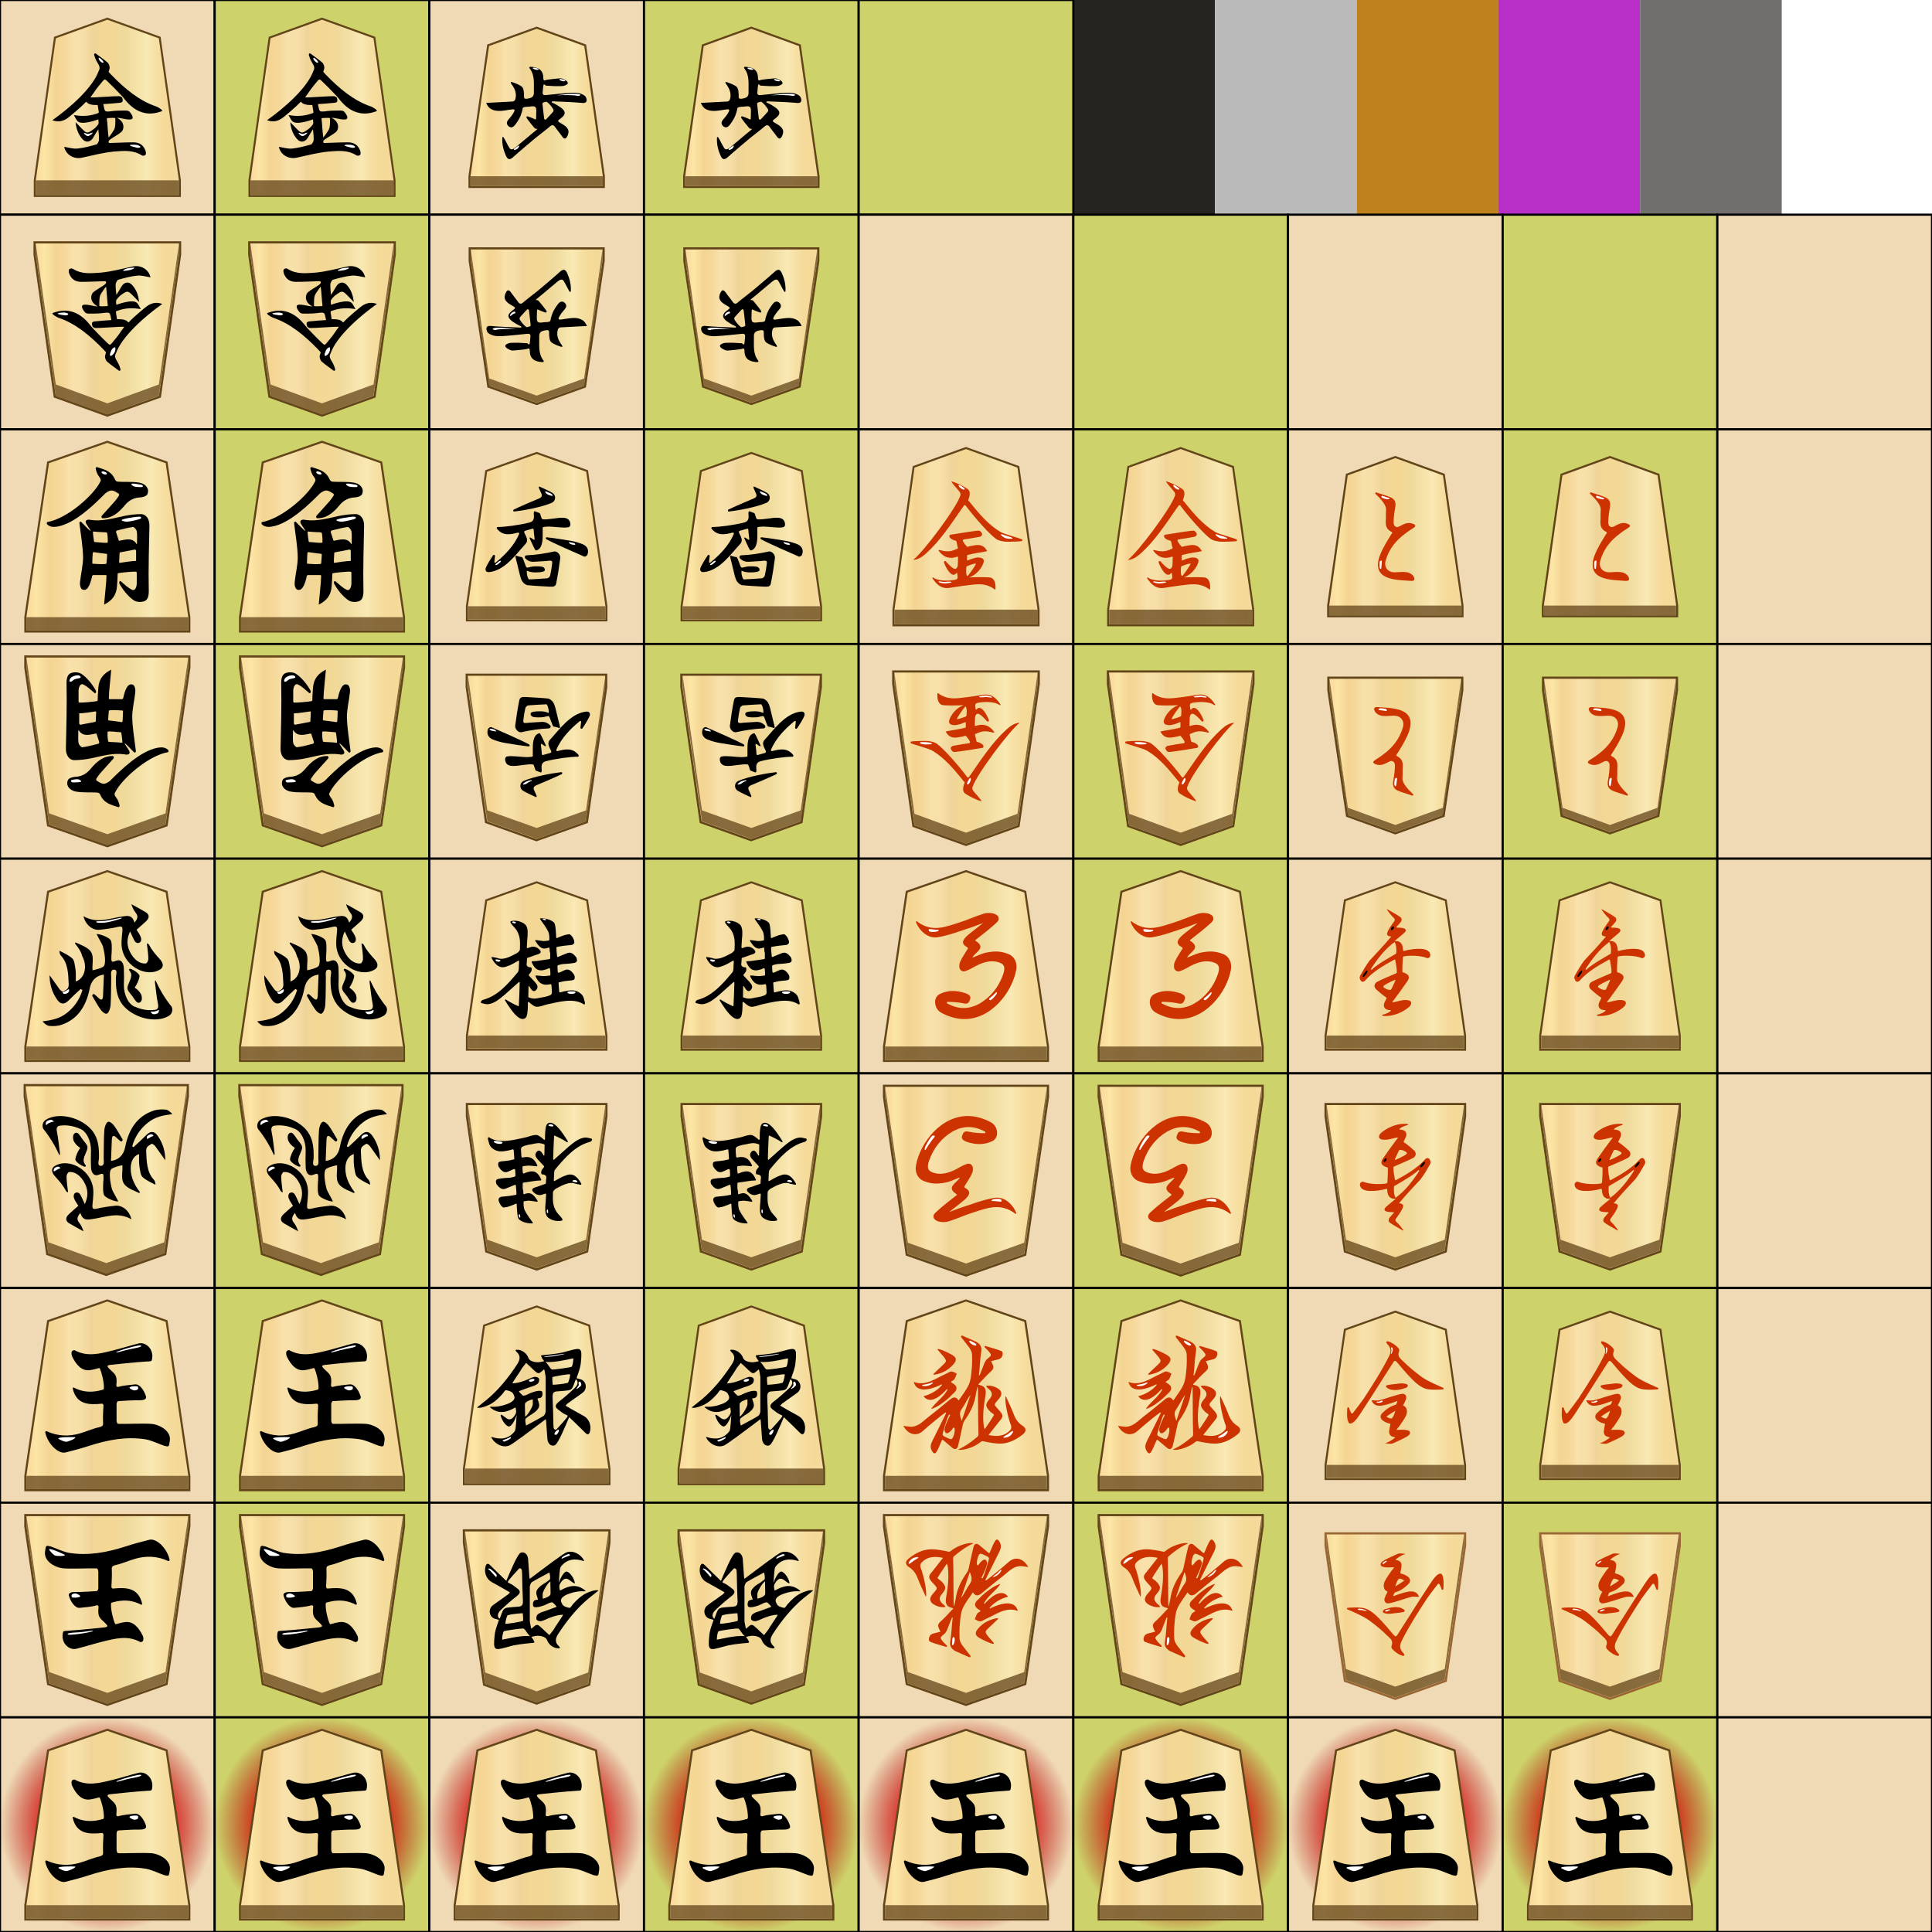 <svg xmlns="http://www.w3.org/2000/svg" version="1.1" xmlns:xlink="http://www.w3.org/1999/xlink" viewBox="0 0 900 900"><defs><linearGradient id="a">
        <stop offset="0" stop-color="#f9da9c" />
        <stop offset=".043" stop-color="#fbe0a1" />
        <stop offset=".067" stop-color="#fce6a6" />
        <stop offset=".145" stop-color="#f4d593" />
        <stop offset=".193" stop-color="#f5d797" />
        <stop offset=".243" stop-color="#f7dda4" />
        <stop offset=".263" stop-color="#f9e1ab" />
        <stop offset=".329" stop-color="#f7dfa8" />
        <stop offset=".383" stop-color="#f2d89e" />
        <stop offset=".398" stop-color="#efd599" />
        <stop offset=".461" stop-color="#f2d795" />
        <stop offset=".462" stop-color="#f2d795" />
        <stop offset=".527" stop-color="#f2d795" />
        <stop offset=".538" stop-color="#f2d795" />
        <stop offset=".538" stop-color="#f2d795" />
        <stop offset=".615" stop-color="#efda9c" />
        <stop offset=".735" stop-color="#f6e5ad" />
        <stop offset=".773" stop-color="#f9e9b4" />
        <stop offset=".822" stop-color="#f7e1a6" />
        <stop offset=".887" stop-color="#f5db9b" />
        <stop offset=".956" stop-color="#f4d997" />
        <stop offset=".967" stop-color="#f4da9c" />
        <stop offset="1" stop-color="#f4db9e" />
    </linearGradient><g id="black-king">
    <path fill="url(#a)" stroke="#63451a" stroke-width=".954" stroke-miterlimit="10" d="M77.6 15.4 50 5.8l-27.6 9.6-10.6 72.1v6.7h76.4v-6.7z" />
    <path fill="#63451a" fill-opacity=".75" d="M12.3 87.5h75.4v6.2H12.3z" />
    <path d="M51.5 35.8c-1.8.2-1.8.7-.3 2.1 2.4 2.3 3.5 2.7 3 7.3-.1.6.3 1.1 1.2.8 1.9-.6 5.7-.9 7.6-1.1 2-.2 4.1 2.6 5 5.6.5 1.7-2 1.8-3 1.8-2.5-.1-7.9.3-9.9.4-.4 0-.8.8-.8 1.3v7.7c0 .6.3 1.6.8 1.6 3.3.1 11.2-.3 15.5 0 2.7.2 7.7 2.2 8.5 6.2.2.9-.1 2.5-.3 3.6-.1.4-.4.7-.9.7-.4-.1-1.1-.2-1.4-.3-2.9-1-5.8-2.5-8.7-3-8.8-1.4-17.5.2-26.2 3-3.6 1.2-7.4 2.2-11 3.1-3.4.9-8.4-4-9.5-9.3-.1-.4.3-.7.6-.6 5.2 2.4 10.4 2.5 15.3 1.1 3.2-.9 6.2-2.3 9.4-3 1.7-.5 1.7-.8 1.6-2.8-.1-2.1.1-5.1.2-7.3 0-.5-.4-.9-.8-.8-5.6.5-11.7.7-13.5-7-.1-.4.3-.7.5-.5 6.1 3.2 11.5 1.5 13.5 1 .3-.1.5-.4.5-.7.1-3.2-1.2-7.7-1.8-9-.1-.3-.4-.5-.5-.4-1 .3-3.3.9-4.5 1-3.5.3-6-2.3-8-6.4-.2-.4-.3-1-.3-1.6 0-.5.3-1.1.7-1.2.3-.1.6-.2.8-.1 5.8 3.2 11.6 1.6 17.4.2 4.1-1 8.1-2.3 12.1-3.3 2.8-.8 5.8 1.2 6.5 4.4.3 1 .2 2.4-.1 3.4-.1.5-1.2.5-1.7.5-5.7.3-17.4 1.6-17.5 1.6z" />
    <path d="M65.8 27c-.2.5-1.1.7-4.8 1.4-3.6.7-6.8 2-6.8 1.5.1-.5 12-4.1 11.6-2.9zm-1.5 19.1c0 .3.6 1.4-1.5 1.6-.9.1-2.5-1-2.5-1.2-.1-.8 4.1-1 4-.4zM34.8 69.5c1 0-.5 1.2-3.6 2.1-.9.3-4-1.2-4-1.5.1-.7 5.8-.7 7.6-.6z" fill="#fff" />
    </g><g id="black-rook">
    <path fill="url(#a)" stroke="#63451a" stroke-width=".954" stroke-miterlimit="10" d="M77.6 15.4 50 5.8l-27.6 9.6-10.6 72.1v6.7h76.4v-6.7z" />
    <path fill="#63451a" fill-opacity=".75" d="M12.3 87.5h75.4v6.2H12.3z" />
    <path d="M43.2 63.3c.2-.3.6-.3.8-.1.7.6 1.3 1.1 1.9 1.7 1.1 1 2 1.3 2.1-1 .1-3.3.3-6.6.4-9.9-3.5.4-5.9 2.7-6.6 6.4-1.7 8.8-6 14.5-12.9 16.9-1.9.7-4 .8-6 .6-1-.1-2.1-1-3.1-2.1 4-.5 7.9-1.2 11.3-3.9 3.3-2.6 5.9-6 7.3-10.7-.5-.3-.4-.3-.8-.5-2 1.8-3.9 3.6-5.8 5.5-2 1.9-3.7 1.7-5.3-.7-2.2-3.2-3.4-6.9-3.4-11.2 1.6 2.2 3.1 4.4 4.7 6.6.5.6 1.5 1.3 1.8 1 1-.8 2.5-1 2.4-3.4-.2-4.8-.3-9.7-3.5-13.2-.5-.5-.8-1.2-.8-2.4 2.1 1.1 4.3 2 6.1 3.7.9.9 1.1 3.4 1.4 5.2.2 1.8.1 3.6.1 5.4 4.2-1.4 5.6-7.1 3-11.8-.5-2.1-1.7-3.8-3.3-5.8-.2-.3.1-.6.4-.5 2.1 1 4.5 1.8 6.2 3.4 2.6 2.4 1.2 6.2 1.5 9.5 2.1-.4 4.1-1.1 4.9-1.6 1.8-1 .6-7.2-.1-9.7-.3-.9-2.5-4.6-2.9-5.6 2.1 0 5.9 1.8 6.5 2.8.7 1.1.6 3.6.5 5.9 0 .4 0 .8-.1 1.1-.1 3.5-.1 3.5 2.4 2.6 1.9-.7 3.3.8 3.4 3.6.1 2.5.1 5.2 0 7.7-.1 4.5 2.2 9.4 5.5 10.3 3.1 1.4 6.5 1.7 9.1 1.3.9-.1 1.7-.8 1.3-2.7-.7-3.4-.9-6.4-1.4-9.9-.1-.8.2-1.2.2-1.2 2 4.4 4.5 8.6 7.5 12.3.8 1.4.3 3.4-1.2 4.3-6.2 3.8-17 .9-21.8-5.4-2.7-3.7-3-7.9-2.9-12.6 0-1.1 1-3.5-.9-3.5-1.8 0-1.3 2.2-1.3 3.7-.1 4.3 0 8.7-.3 13-.1 1.3-.8 3.4-1.7 3.8-.8.3-2.3-.9-3-2-1.4-1.9-2.5-4.1-3.8-6.2-.1-.1 0-.4.2-.7z" />
    <path d="M38.9 26.8c6.3 3.7 12.3.9 18.3.1 2.3-.3 4.3-.8 5.5 2.9 1.3-1.7 1.9-2.9.5-4.6-.8-1-1.5-2.4-2-4 2.2 1.2 4.4 2.4 6.6 3.7 1.9 1.1 1.9 2.7.2 4.3-1.4 1.3-2.9 2.6-4.4 3.9.8 1.3 1.7 2.4 2.1 3.8.1.4.1.8 0 1.3-.2.9-1.3 1.4-2.2.9-.2-.1-.4-.3-.6-.5-.8-1.2-1.3-2.7-2.3-4.7-1.4 3-1.5 5.5-.7 8 1.4 4 4.6 7.3 8.1 6.9.5-.1 1.1-1.3 1.1-2.1 0-2-.4-5-.7-7.2.5.2.8.2.9.4 1.4 2.7 2.9 4.4 5.5 7.3 1.5 1.9 1.4 3.6-.5 4.6-6 3.4-15.3-1.2-17.3-9.1-.7-2.6-.3-5.8 0-8.7.2-2.1 0-2.6-1.7-2.3-2.9.7-5.8 1.1-8.7 1.4-3.3.5-6.8-2.2-7.7-6.3z" />
    <path d="M60.2 52c-.3-.3.1-.8.5-.7 1.9.6 4.3 2.4 4.3 3.4-.1 1.5-1.4 4.3-2.1 5-.1.1-.1.4 0 .5 1.1.7 2.1 1.7 2.7 2.8.5.8.7 2.5.2 3.3-.8 1.3-1.9 1-2.7-.2-.7-.8-1.2-1.8-1.9-2.6-2.4-3-2.3-2.9-.7-6.7.4-.9.8-2.1.6-3.2-.2-.5-.5-1.2-.9-1.6z" />
    <path d="M56.8 27.6c0 .4-5.7 1.9-6.7 2-2.9.5-5.5.3-5.3-.2.4-.5 1.8 0 5.2-.6.9 0 6.8-1.6 6.8-1.2zm16.9 44.2c-.6.7-2.3.8-2.7.5-.5-.4-1-1-.7-1 .6 0 2.3 0 3.5-.8.4-.2.3.7-.1 1.3zm-41.8-9.6c-.6.7-1.7 1-2.3.7-.5-.4-.6-.8-.2-.8.6 0 1.1-.5 2.4-1.2.5-.3.6.8.1 1.3z" fill="#fff" />
    </g><g id="black-bishop">
    <path fill="url(#a)" stroke="#63451a" stroke-width=".954" stroke-miterlimit="10" d="M77.6 15.4 50 5.8l-27.6 9.6-10.6 72.1v6.7h76.4v-6.7z" />
    <path fill="#63451a" fill-opacity=".75" d="M12.3 87.5h75.4v6.2H12.3z" />
    <path d="M56.3 70.8c2.1 1.8 3.3 3 5.1 3.9 1.4.8 2.3-1.1 2.3-3V67c0-.9-.2-.8-4.4-.5-1.7.1-3.6.4-4.2.5-.1 0-.3.2-.3.4 0 .8-.1 3.3-.3 5.7-.3 4.3-2.4 6.7-5.9 8.5-.1 0-.2 0-.1-.1.2-2.5.4-4.5.6-6.4.3-2.7.5-5.8.5-6.8 0-.2-.1-.4-.3-.4h-5.9c-.2 0-.4.2-.5.5-.2.8-1.1 5.6-3.1 6.3-.9.3-1.8-.1-2.1-.8-.5-1-.5-1.9-.4-2.9.4-3.9 1.4-7.7 1.4-11.4-.1-5-1-10.1-1.6-15.1 0-.2-.1-.4-.1-.7-.1-.5.4-1 .8-.7.5.4 3.9 4.2 4.4 4.2.3 0-2.1-3.2-2.2-3.7-.2-.8 0-1 .2-1.2.5-.4 1.4-.4 2-.2 5.4.8 10.6-.8 15.9-1.9 2.5-.5 5.1-.8 7.6-.8 2.4 0 4 2.4 3.9 5.5-.1 4.8-.2 9.6-.3 14.5-.1 5.3-.1 10.6 0 15.9 0 2.3-.5 4.2-2.2 4.7-1.4.5-3.5.4-4.7-.4-2-1.3-4.5-3.9-6.6-7.5-.6-.9 0-1.9.5-1.4zm7.3-17.4c.1.1.2.1.2-.1 0-2.6.2-4.2-.1-5.8-.1-.8-1.2-2-1.7-2-2.5.3-4.9 1-7.4 1.6-.2 0-.3.2-.4.3l-.1.2c-.1.2 0 .5.1.7.3.9.9 2.8 1.1 3.4 0 .1.1.2.3.2 2.4-.4 6.1-1.8 8 1.5zm-.2 3.3c0-.3-.1-.5-.3-.6-.1 0-.2-.1-.3-.1-1.2.2-5.6 1.1-6.8 1.3-.2 0-.3.2-.3.4l-.2 4.1c0 .2.1.4.3.4 1.3-.2 5.7-.9 7.5-.9.1 0 .1-.1.1-.1v-4.5zm-16.5 6.1c.6 0 1.9 0 2.4-.1.1 0 .3-.1.3-.3.1-.5.3-3.6.3-4 0-.2-.1-.3-.2-.4-1-.1-5.7-.7-6.1-.8-.2-.1-.3.2-.4.4-.1.5-.2 4.2-.2 4.7 0 .2.1.3.2.3.5.1 3.7.2 3.7.2zm-3.4-15.2c-.1 0-.2.1-.2.2 0 1.5.4 3.6.5 4.4 0 .2.1.3.3.3.6 0 2.4.2 3.6.3 1.1.1 2 .1 2.3 0 .1 0 .2-.1.2-.2v-1.8c-.1-1-.1-1.7-.3-2.5-.1-.4-1.3-.4-2.3-.4-1.3-.1-2.6-.1-4.1-.3z" />
    <path d="M22 44.3c-.3-.3-.3-1 .1-1.1 8.4-1.5 19.5-10.7 23.7-17.2 1.1-2.1 1.8-2.1.2-4.2-.7-.9-1.1-2.1-1.4-3.4-.1-.5.2-.9.6-.8 3.3 1.1 6.7 1.7 8.5 6 .2.5.9.8 1.4.8 3.2.2 6.4-.1 9.5.4 1.5.2 3.5 1 4.2 2.9.4.9.1 2.4-.4 2.9-.7.7-1.9 1-2.9 1.1-2.8.1-5.2 1.1-7.3 3.6-2.8 3.4-6 6.2-10.3 6.1h-.2c-.4-.1-.6-.7-.3-1.1 2.1-2.4 4.1-4.5 6.1-6.8.7-.8 1.3-1.7 1.9-2.6.2-.3.1-.8-.2-1-1-.6-2-1.3-3-1.4s-2.2.6-3.1 1.3C44.2 34.7 35 43.9 26.7 45.3c-1.5.2-3.1.4-4.7-1z" />
    <ellipse transform="rotate(-69.898 48.547 20.285)" fill="#fff" cx="48.5" cy="20.3" rx=".6" ry="1.3" />
    <path fill="#fff" d="M66.4 26.8c-.2.2-2.8.1-3.6-.1-.7-.1-1.7-.9-1.6-1.2.1-.6 3.9.2 4.6.3.6.2 1 .6.6 1zm-.9 14.8c-.3.3-4.6 1.3-5.9 1.4-1.2.1-3-.3-2.9-.7.1-.7 6.4-1.5 7.6-1.6 1.2-.1 1.9.2 1.2.9z" />
</g><g id="black-gold">
    <path fill="url(#a)" stroke="#63451a" stroke-width=".92" stroke-miterlimit="10" d="M74.4 17.5 50 8.7l-24.4 8.8L16.2 84v7.3h67.6V84z" />
    <path fill="#63451a" fill-opacity=".75" d="M16.7 84h66.7v6.8H16.7z" />
    <path d="M55.5 44.8c.4 0 1 .3 1.3.6.1.1.1.2.1.2.7 1.8 0 2.2-1.3 2.3-2.2.2-5.3.5-7.5.6.9 3.6.1 3.8 4.6 3.2 1.9-.2 3.9-.2 5.8-.2.7 0 1.5.1 1.9.6.6.7 1.5 1.9 1.4 2.8-.2 1.9-6.2-.3-7.3 0 3.8 1.9 3.4 5.4 2 6.6-1.6 1.3-3.4 2.2-5.1 3.4-.4.3-1.2.8-.6 1.7h.8c3.5-.1 7-.3 10.5-.3 2.4 0 4.5.9 5.6 3.7.3.6.4 1.7.1 2.1s-1.2.6-1.7.3c-4.2-2.7-8.7-2.1-13.1-1.8-5 .5-10 1.8-15 2.9-3.7.7-7.3-1.4-8.1-5.1 2 .3 4.1 1 6.2.8 3-.3 5.9-1.1 8.8-1.9.3-.1.6-.5.8-.9s.4-.8.4-1.2c.1-1.4-.1-2.9-.3-5-1.1 1.7-1.8 2.9-2.5 4.1-1.3 2-3.3 2.2-4.8.6-1.8-2-2.9-4.3-3.3-8 1.1 1.2 2 2 2.8 2.9 2.4 2.4 2.6 2.5 5.3.6 1-.6 2.5-2.3 2.6-2.8.1-.6-.1-2-.1-2s-7.8 3-9.7.8c-.7-.8-1.1-1.8-1.7-2.8 3.5.6 6.9.6 10.4-.6l.9-.3c.2-.1.4-.3.3-.6l-.5-3.2s-3.8.3-5-1.2c-.1-.1-.3-.5-.7 0-1.8 2-7.8 7.1-8.9 7.7-2 1.2-4.1 1.5-6.5.6 8.2-5.8 18.8-15.1 21.6-23 .9-1.5.1-2.6-.6-3.8-1.1-1.9-1.2-2.6-1.5-3.5-.2-.6.4-1.1.8-.7 1.8 1.4 3.8 2.7 5.5 4.2.6.6 1.1 2.1.8 2.9-.1.5-.4 1.2-.4 1.4.1.1.8.8 1.2 1.3 6.3 6.5 13 12.1 21 14.8.9.3 3.9 2.1 2.3 2.3C63.8 56 58.2 46 56.7 44.6c-1.8-1.8-3.4-3.6-5.2-5.3-3.3-3.1-2.2-3.1-5.3.5-1.4 1.6-2.5 3.5-3.9 5.3-.1.1 0 .3.1.3 1.2.1 11.6-.7 13.1-.6zm-4.9 19.3s2.5-3.2 2.8-4.3c.3-.8.4-3.1.3-4.8-1.1-.2-2.6 0-3.6 0-.2 0-.4.2-.3.5.2 1.2.5 6.8.8 8.6z" />
    <path d="M48.2 29.1c-.2.3-.8.1-1.4-.5-.6-.6-1-1.2-.8-1.6.2-.3.6.1 1.2.6.7.7 1.1 1.2 1 1.5zm-5.1 32.8c0 .4-1.4 1.4-2.1 1.5-.8 0-1.8-1-1.9-1.4 0-.4 1.1.4 1.9.4s2.1-.9 2.1-.5zm22.3 6.5c0 .4-.9.6-1.6.4-.8-.2-3.3-.7-3.3-1.1s2.4-.3 3.2-.2c.8.2 1.7.6 1.7.9z" fill="#fff" />
</g><g id="black-silver">
<path fill="url(#a)" stroke="#63451a" stroke-width=".922" stroke-miterlimit="10" d="M74.5 17.5 50 8.6l-24.5 8.9-9.4 66.6v7.3h67.8v-7.3z" />
    <path fill="#63451a" fill-opacity=".75" d="M16.6 84.1h66.8v6.8H16.6z" />
    <path d="M53.5 34.1c-1.1.2-2.1.5-3 .5-1 0-3.6-.3-4.3-1.9-.7-2.3-3.4-4.3-5.9-3.9-.1 0-.2.2-.1.3.2.3.3.6.5.7 1.8 1.7 1.7 3.4.3 5.6-4.1 6.3-8.7 12-14.2 16.6-1.5 1.2-3 2.4-4.4 3.5-.1.1-.1.3.1.3 1 .1 1.9-.1 2.8-.4 3.8-1.1 6.1-3.1 8.9-6.2.4-.6 1.1-1.6 1.4-1.6.6 0 3 .6 3.4 1.6 1.1 1.8.9 2.7-.8 3.9-.8.6-2.2 1.1-4.3 1.7-2.3.5-3.2.6-5.5.5-.1 0-.2.2-.1.3 4.1 3.5 7.9 2.2 11.7.1.1 0 .2 0 .2.1.5 2.3.2 2.7-.8 4.1-2.5 3.1-4.1-.3-6-.9-.1 0-.2.1-.2.2.4 2.4 2.6 5.3 3.9 5.3 1.2 0 2.8-2.9 3.6-5.3-.2 1.2-.3 6.7-.9 7.5-2.9 3.8-6.7 4-10.7 2.7-.1 0-.2.1-.2.2 1.7 3.4 6.2 5.4 9.2 3.3 1.7-1 3.2-2.3 4.9-3.4 3.6-2.7 7.3-5.4 11.1-8.3.1-.1.2 0 .2.1.1.7.2 1.5.2 2.1.2 2.3.3 4.7.5 7 .2 2.2 1.8 3.5 3.4 2.9 1.6-.6 5.3-9.8 6.7-13 0-.1.2-.1.2 0 2.7 2.6 5.1 4.9 7.4 7.2 1 1 1.7.8 2.1-.5.8-2.8-.3-5.9-2.7-7.3-2.8-1.6-5.5-3-8.5-4.8-.1-.1-.1-.2 0-.3.6-.6.8-.9 1.4-1.2 2.1-1.6 4.3-3 6.4-4.6 2.5-1.9 1.6-5.6-1-6.3-.6-.1-1.8-.5-1.8-.5 0-.4 1.8-4.4 2-7.4.7-6.9.1-6.9-5.4-5.4-.6.2-2.4.6-3.4.9-3.2.7-9 1.2-9.3 1.2-.4 0-.6.5-.3.7.3.8.8 1.4 1.3 2.1m.7 23.3c0 .7-.5 1.9-1 2.2-2.6 1.6-5.3 2.9-8 4.4-.1 0-.2 0-.2-.1-.2-.9-.4-2.2-.2-2.9v-.1c.1-.1.7-.6 1.8-1.4.9-.6 1.9-1.1 2.8-1.9 2.4-2.2 2-3 1-6 0-.1 0-.2.1-.2.6 0 1.5-.2 1.8-.6.4-.6.5-1.2.4-2-.1-1-1-.9-1.6-.9-1.1 0-3.5.7-5.2 1.6-.6.4-1.8.7-2.1.7-.2 0-1.2-.9-2-1.9-.1-.1 0-.2.1-.3 2.3-.8 4.4-1.7 6.7-2.4.4-.1 1.2-.6 1.6-.8.9-.6 1.1-1.8.9-2.5-.3-.8-1.6-1-2.2-.9-1.7.4-3.2 1.4-4.9 1.9-1.7.6-3.1 1-5.1 1.1-.1 0-.2-.2-.1-.3 1.1-1.8 2.4-3.6 3.5-5.3.7-1.4 1.7-2.5 2.7-3.8.1-.1.1-.1.2 0 1 .9 2.1 1.9 3.1 2.9 2.5 2.3 2.5 2.4 5 .1.1-.1.2 0 .3.1.2 1.2.5 2.3.6 3.4v15.9zm-9.6-3.6c.3-.9 2.9-1.9 3.5-1.9.1 0 .1.1.1.2v2.1c-.1 1.1-2.3 5.1-3.6 5.7.1-1.3-.2-5.5 0-6.1zm9.5-19.4c4.3.6 13-1.8 13-1.6-.1 2.4-.6 3.8-.8 3.9-.2.2-9 1.6-9.3 1.2-.9-.5-1.3-2-2.9-3.5m11.5 5.9c0 .5-.6 3.8-1.2 3.9-1.8.5-5 .8-6.9.9-.2-1.4-.3-3.4-.1-3.6.2-.2 8.2-1.7 8.2-1.2zm-6.3 25.5c-.5.5-1.2.1-1.4-.6 0-.6-.1-1-.1-1.4-.1-5.1-.2-8.3-.4-13.2 0-1.5.4-2.2 1.7-2.4 1.2-.1 2.5-.2 3.7-.3 3.2-.3 3.6-.2 4.8-3.7.1-.2.5-1.4.6-1.6.1-.1.5.3.6.5 0 0 1 1.4-.9 3.3-2.5 2.4-5 4.6-7.7 6.7-1.7 1.4-1.8 2.4-.1 3.6.7.6 1.5 1.1 2.3 1.7.6.4 1.4.7 1.8.9.2.1.3.3.2.5-.4.9-4 4.8-5.1 6z" />
    <path fill="#fff" d="M63 30.7c0 .2-5.7 1.2-6.2 1.2-1.7.2-3.5.3-3.3.1s1.4-.2 3.3-.5c.4 0 6.2-1 6.2-.8zm7.8 14.4c0 .6-1.8 1.9-2.2 1.9-.5 0 1.2-1.4 1-2-.2-.7-.1-1.4.4-1.4s.8.8.8 1.5zM60.3 66.7c-.1.4-.7 1.7-1.3 1.7s-.7-.2-.7-.6 1.1-1.6 1.7-1.8c.4-.2.4.3.3.7z" />
    <ellipse transform="rotate(-13.026 47.697 43.01)" fill="#fff" cx="47.7" cy="43" rx="1.3" ry=".6" />
    <path fill="#fff" d="M37.8 70.1c-.3.3-2.8 1.7-3.2 1.4-.6-.3-.5-.6-.1-.7.8-.3 2.8-1 3.4-1.4.3-.2.1.5-.1.7z" />
</g><g id="black-knight">
    <path fill="url(#a)" stroke="#63451a" stroke-width=".924" stroke-miterlimit="10" d="M73.5 19.4 50 11l-23.5 8.4-9 63V89h65v-6.6z" />
    <path fill="#63451a" fill-opacity=".75" d="M18 82.4h64v6H18z" />
    <path d="M29 46.3c-.1-.2 0-.5.3-.5.8.1 1.9.4 2.5.5 2.5 1.1 5.9-.6 9-2.3.5-.3 1.4-1.1 1.4-1.7.1-3.5.3-6.1-1.7-9.2-1.2-1.6-2.6-2.7-2.7-3.5-.1-.3.1-.5.3-.5.6-.2 2.2-.3 3.4 0 1.6.4 2.9 1.1 3.6 2.1.9 1.5.8 3.8.5 6.6-.1 1.1-.1 2.3-.2 3.5 0 .2.2.4.3.4 1.2-.4 2.1-.8 3-.7 1 .1 2.1.7 2.8 1.6.8.9.2 1.6-.8 1.9-1.2.3-4.1 1.5-5 1.7-.1 0-.2.2-.2.4 0 .5-.1 2-.2 2.6 0 .7.3.9.8 1.2.7.4 1.2 0 1.4.4.4.5.2 1.5-.3 2.2-.2.3-.5.6-.8 1-.1.1-.1.4 0 .5.9 1 1.9 2 2.8 3 .8.9 1.8 2.1.7 3.5s-2.1.5-2.9-.8l-.4-.7c-.2-.3-.4-.1-.4.2 0 1.4-.1 3.6-.1 4.5 0 .3.2.5.3.5.6.2 1.7.5 2.4.5 1.4 0 2.9-.5 4.4-.7 1.2-.2 2.5-.6 3.3-1 .3-.2.6-.6.6-1.1 0-.8-.1-2.1-.2-3.4 0-.4-.3-.6-.6-.5-3.1.7-5.2-.1-6.8-3.6-.1-.2.1-.5.3-.5 1.5.1 2.9.4 4.3.3.8-.1 1.4-.2 1.9-.2.3 0 .4-.3.4-.5 0-.6 0-1.7-.2-2.7 0-.2-.2-.3-.3-.3-4.3 1.9-6.4 1.3-8.2-2.7-.1-.2 0-.5.2-.5.7 0 1.3-.1 1.9-.1 1.4-.2 5-.7 6.2-.9.2 0 .3-.3.3-.5V44c-.3-.8-.3-1.8-.3-2.3 0-.2-.2-.3-.3-.3-.3.1-.9.3-1.4.4-2.1.5-3.5-1.2-4.9-3.4-.2-.2 0-.5.3-.5 1.4.2 2.5.4 3.6.5.8 0 1.9-.2 2.4-.3.1 0 .2-.2.2-.3 0-.7.1-2.7-.6-4-.8-1.7-2.5-3.9-3.6-5.5-.1-.1-.3-.5.1-.5 0 0 4.1-.2 6.3 2 .8.7.9 5.5 1 6.9 0 .2.2.4.3.3.6-.3 1.9-.8 2.5-1 1-.5 2.1-.6 3.1-.8 1.1-.2 2.9 2.9 2.5 4.1-.2.5-.8.8-1.2.9-1.3.2-2.5.2-3.8.4-.9.1-2.4.4-3 .5-.2 0-.3.2-.3.5 0 .7.1 2.2.3 3.8 0 .3.3.5.4.4 1.2-.5 3-1.3 4.1-1.7 1.9-.9 3.2.3 4.4 1.8.3.5.5 1.5.3 1.9-.2.5-.8.7-1.4.8-1.7.3-3.5.4-5.2.5-.7.1-1.7.4-2.1.5-.2.1-.3.2-.3.4 0 .5 0 1.7.1 2.6 0 .4.3.6.7.5.8-.4 1.8-.8 2.4-1.1 2-1 3.4.3 4.6 2.2.3.5.3 1.4.1 1.9-.2.4-.8.5-1.3.6-1.5.2-3 .2-4.6.6-.2.1-.8.2-1.3.3-.1 0-.2.2-.2.3.1.9.2 3.6.3 4 0 .3.2.4.4.4.4-.1 1.1-.3 1.9-.5 2.7-.5 5.3-1.1 7.9 1.2 1.3 1.1 1.4 2.9 1.8 4.1.1.5-.2 1-.5.8-4.8-3.3-12.3-1-17.2 0-1.6.4-3.1 1.1-4.7 1.1-1.1 0-2.5-1.1-3.7-2.2-.3-.2-.5 0-.5.4 0 1 0 2.5-.1 3.5-.2 2-.4 3.5-1.7 3.9-2.7.8-6-4.2-7.6-6.6-.2-.3-.7-1.1-1.2-1.9-.2-.3.1-.5.3-.5 2 1.3 3.8 2.2 5.8 3.1.2.1.3-.1.3-.3.2-3.6.3-6.9.4-10.6 0-.3-.3-.5-.4-.3-2.5 2.2-4.5 4-6.5 5.8-2.4 2-4.8 4.1-7.8 4.5-1 .1-2.1-.3-3.1-.5-.2 0-.3-.2-.3-.5 0-.2.1-.4.2-.5.3-.2.4-.4.7-.5 6.7-1.7 11.6-7.2 16.3-12.9.7-.8.4-2.8.6-4.4v-.7c0-.2-.2-.4-.3-.3-.3.1-3.3 2.1-5.2 2.6-2.9 1.3-5.3 0-7.3-3.8z" />
    <path d="M40.3 29.8c0 .3-.4.4-.9.3s-.8-.4-.8-.5c0-.3.5-.4.9-.3.6.2.8.2.8.5zm14.1-1.3c0 .2-.4.2-.8.1-.5-.1-.8-.2-.8-.4s.4-.3.8-.2c.4 0 .8.3.8.5zm-21.3 19c0 .4-.6.5-1.2.5-.6-.1-1.1-.5-1.1-.8s.5-.3 1.1-.2c.6.1 1.3.2 1.2.5zm35 14.7c0 .5-.8.8-1.9.8s-1.9-.3-1.9-.7.8-.5 1.9-.5c1 0 1.9 0 1.9.4z" fill="#fff" />
</g><g id="black-lance">
    <path fill="url(#a)" stroke="#63451a" stroke-width=".924" stroke-miterlimit="10" d="M73.5 19.4 50 11l-23.5 8.4-9 63V89h65v-6.6z" />
    <path fill="#63451a" fill-opacity=".75" d="M18 82.4h64v6H18z" />
    <path d="M45.7 72.6c-.2 0-.4-.1-.6-.2-1.8-1-2.2-2.1-2.8-4.1-.7-2.6-1.2-5.2-1.9-7.7-.5-2.1-.4-1.9 1.1-1.4h.1c.4.1 1 .3 1.4.3.3.1.4.3.5.5.2.3 1 2.7 1.5 3.9.2.4.5.6.9.5.3-.1.9-.2 1.3-.3 1.6-.5 5.7-.3 6 .2.7.6.6.8.6 1.3 0 1.2-4.8 1.1-5.6 1-1.2-.1-2.3-.5-2.6-.7-.1-.1-.2 0-.2.2-.1 1.2.3 2.8.8 3.6.1.1.1.2.3.2h.3c2.7-.1 5.3-.3 8.1-.5.3 0 .6-.3.9-.5.3-.3.4-.6.5-.9.4-1.8.7-3.6.9-5.4.2-1.2-.2-1.5-1.3-1.4-2.3.3-4.7.3-7.1.5-1.6.1-2.9-.4-4-1.5-.6-.5-.3-1.5.5-1.5 4.5-.2 8.8-.9 12.9-1.8 1.4-.2 2.9 1.5 2.8 3-.5 4-1.1 7.8-1.9 11.8-.3 1.8-1.7 1.6-3 1.6-2.5-.1-8.9-.5-10.4-.7z" />
    <path d="M48.9 51.5c.3 0 0-1.4 0-1.7-.1-.8-.3-2.2-.3-3.1 0-.3-.3-.5-.6-.4-.6.2-1.6.4-2.1.6-2.1.5-2.1.5-.9 2.8.6 1.3.9 2.6-.3 3.8-4 4.3-9.4 12.2-16.7 13-1.6.2-2.2-.9-1.6-2.2.5-1.2 2.1-3.9 3.3-5.6.3-.4.9-.2.9.3l-.3 2.6c0 .8.3.6.7.4 4.1-3.4 8.5-7.7 10.8-13.2.2-.3-.1-.8-.5-.7-3.7 1-7.1 1.6-9.8-1.8-.3-.3 0-.8.3-.8 3.4 0 10.3-.9 14.9-2.1.7-.2 1.2-.5 1.5-.9.4-.5.6-1.3.5-2.2 0-.5-.1-1.1 0-1.7 0-.3.3-.5.5-.4.7.3 1.5.5 2.1.8l.3.3c.2.8.5 1.5.7 2.1.1.3.3.5.6.5 2.1.3 7.1-.8 8.6-.7.9 0 3.9-.3 4.2 2.9.1.7-.3 1.4-.9 1.5-2.1.5-6.8-.3-9.1-.3-.9 0-2.1.1-2.6.2-.2 0-.3.3-.3.4v2.9c0 2.1.1 6.9-3 7.6-.2.1-.4-.1-.5-.3-.7-1.1-1.7-3.5-2.6-5.4-.1-.2.1-.4.3-.3.6.2 1.4 1 1.9 1.1zM51 27.2c-.1-.3.2-.7.4-.5 1.9.9 4.2 1.9 5.9 2.9 1.8 1.1 1.7 3.7-.2 4.6-4.7 2.1-13.8 3.7-17.6 4.1-.4 0-.6-.6-.2-.9.7-.3 1.4-.7 2.1-1 3.2-1.4 6.3-2.8 9.5-4.1 1.5-.6 1.9-1.3 1.1-2.8-.2-.5-.7-1.5-1-2.3z" />
    <path d="M54.5 51.2c-.4-.3-.3-1 .3-.9 2.9.3 8.1 1.1 10.9 1.6 1.9.3 3.9.9 5.7 1.6 2.2.9 3.1 2.8 2.2 5-.2.4-1 .9-1.4.8-4.4-1.9-14-6.1-17.7-8.1z" />
    <path d="M55.7 29.5c1 .3 1.8.9 1.7 1.4-.1.3-.7 0-1.7-.3s-1.8-1.2-1.7-1.5c0-.5.7 0 1.7.4zM31.8 62c.6-.6 1.3-.9 1.5-.7.3.3-.3.6-.9 1.2-.6.6-1.5.9-1.6.6-.2-.3.4-.5 1-1.1zm34.7-9.2c.9.1 1.5.4 1.5.8 0 .3-.6.2-1.4.1-.9-.2-1.6-.7-1.6-1 0-.4.6 0 1.5.1z" fill="#fff" />
</g><g id="black-pawn">
    <path d="M72.6 21.1 50 12.9l-22.6 8.2-8.7 61v5h62.6v-5z" style="fill:url(#a);stroke:#63451a;stroke-width:.944;stroke-miterlimit:10" />
    <path d="M19.2 82.1h61.6v4.5H19.2z" style="opacity:.75;fill:#63451a" />
    <path d="M49.3 64.4c2.2-1.8 4.8-3.7 6.9-5.5 1-.9 1.7-.7 2.4.3 1.1 1.6 2.4 3.1 3.5 4.7.9 1 1.5.8 2.1-.3 1.3-2.5.7-4.2-2.6-6-2.1-1.2-2.1-1.2-.2-2.6 2.2-1.7 2.2-3.1 0-4.8-1-.7-2.5-1.7-4.2-2.4-.3-.1-.2-.6.1-.6 3.3.1 10.1.4 13.3.7.9.1 2.7.4 2.7-1.3-.1-1.1-.6-1.9-1.2-2.2-1.7-1.1-3.7-1.3-5.6-1.2-4.1.2-8.1.7-12.2 1.1-1.1.1-1.6-.2-1.5-1.3.1-.7.2-3.8.6-3.7.3 0 .6.5 1 .6 2.5.2 4.9.3 7.4.2 1 0 2.4-.6 2.7-1.2.3-1-1.5-1.8-2.4-2.2-.7-.3-1.5-.2-2.4-.1-1.5.1-3 .3-4.6.5-.8.1-1.4.5-1.7.3-.3-.2-.3-.8-.3-1 0-4-2.5-5.1-6-5.3-.4 0-.7.4-.4.7 2.6 3.4 1.9 7.2 2 10.9.1 1.9-.4 2.8-2.7 3.2-2.1.4-1.9-.3-1.9-1.7 0-1.3-.2-3.1-1-3.8-1-.9-3.6-1.9-4.8-2.2-.3-.1-.5.2-.3.5.2.4.5.8.8 1.2 1.1 1.7 1.8 3.6 1.4 5.7-.2 1.1-.6 1.7-1.7 1.7-3.9.2-7.2.4-11.3.6h-.6c-.1 0-.1.1 0 .3.3.7 1 1.8 1.7 2.3 3.3 2.2 7.1.7 10.8.4.4 0 .7.4.6.7-.6 1.4-1.7 2.8-2.6 3.8-1 1.1-1.5 2.2-.2 3.4 1.2 1 2.3.4 3.1-.7 1.4-1.8 2.5-3.7 3-5.6.3-.8.4-1.6.5-2.1.1-.6 1.8-.7 2.9-.7 3-.5 3.6-.2 3.4 2.9 0 .6 0 2-.1 2.8 0 .2-.2.3-.4.2-1-.5-2.5-1.1-3.5-1.4-.4-.1-.7.3-.5.7 1 1.5 2 2.7 3.4 4.4.4.4.4.5.7.6.1.1.8.2 1 .1 0 0-.1.2-.7.7-2.9 2.3-6.3 5.3-9.6 8-1.3 1-2.2 1.3-2.9 0-.9-1.4-1.6-3.1-2.6-4.7-.2-.3-.6-.2-.6.1-.2 3.3.6 6 1.7 8.5.8 1.6 1.5 2 3 .9 2.8-2.6 10.6-9.1 10.6-9.1zm8.4-13.6c.2.3.2.9 0 1.2-1 1.2-2.2 2.4-3.3 3.6-.3.3-.8.1-.9-.3-.3-2.5-.6-4.8-.8-7-.1-.6 1.3-.8 1.8-.9.1 0 .2 0 .3.1 1.1.8 2.2 2.2 2.9 3.3z" />
    <path d="M70.4 44.2c.2.2-1 .7-1.7.4-.9-.3-5.9-.4-9.4-.2-.1 0 10-1.5 11.1-.2z" style="fill:#fff" />
    <path transform="rotate(-75.741 61.94 37.31)" style="fill:#fff" d="M62.3 37.3a.4 1.4 0 0 1-.4 1.4.4 1.4 0 0 1-.4-1.4.4 1.4 0 0 1 .4-1.4.4 1.4 0 0 1 .4 1.4z" />
    <path d="M41.8 67.9c.1.2-.2 1-.9 1.5-.7.4-1.1.5-1.4.4-.1-.1-.2-.4 0-.5.2-.2.4-.2 1-.7.8-.6 1.2-1 1.3-.7z" style="fill:#fff" />
    <path transform="rotate(-75.741 49.545 31.982)" style="fill:#fff" d="M49.9 32a.4 1.4 0 0 1-.4 1.4.4 1.4 0 0 1-.4-1.4.4 1.4 0 0 1 .4-1.4.4 1.4 0 0 1 .4 1.4z" />
</g><g id="black-dragon">
    <path fill="url(#a)" stroke="#63451a" stroke-width=".954" stroke-miterlimit="10" d="M77.6 15.4 50 5.8l-27.6 9.6-10.6 72.1v6.7h76.4v-6.7z" />
    <path fill="#63451a" fill-opacity=".75" d="M12.3 87.5h75.4v6.2H12.3z" />
    <path fill="#c30" d="M29.9 66.6c-3 2.7-6.9 1.7-9.1-2.4 1.1.2 1.9.3 2.9.4 3.8.4 6.3-2.6 9-4.7 3.3-2.5 6.5-5.2 9.7-7.8 1.4-1.2 2.8-1.8 4.2.3 1.7-2.6 3.5-4.7 4.7-7.4.9-1.9 1.1-4.4 1.3-6.5.3-2.6.3-5.1.2-7.7-.1-1.1-.7-2.3-1.4-3.2-1.2-1.6-2.4-3.1-3.6-4.6-.3-.4 0-1 .5-.8 2 .9 4.1 1.8 6.1 2.7.2.1.5.2.6.3 1.5.9 2.6 2.3 2.1 4.5-.6 3.6-.6 7.2-1.1 10.8 0 .2.3.3.4.1.8-1.9 1.5-4 2.3-5.9.4-.7.8-1.5 1.5-1.9 1.8-1.5 1.8-1.5.2-3.5l-1.7-1.7c-.2-.2 0-.6.3-.6 2.5.8 5.1 1.4 7.5 2.4 1.1.5.6 3-.8 3.6-.6.3-1.4.4-2.1.6-.6.2-1.3.3-1.9.5 1.6 3.1 1.5 3.4-1 5.6-1.7 1.6-3.1 3.3-4.9 5.1-.1.1 0 .3.1.3.3 0 .6.1.7.2 2.2.4 2.9 2 2.5 4.5-.8 4.8-1.5 9.7-.8 14.6 0 .3.1.5.4 1.4 1.4-2.1 3.2-4.6 4.3-6.6.2-.4-1-.9-1.6-1.5-2.8-2.7-2.2-3.8-.5-5.9 1.6-1.8 1.4-3.1 0-4.5-.6-.5-1.1-.9-1.6-1.6 1.9-.8 6.4.8 7 2.7.3.7.3 1.4-.6 2.8-3.1 3.7-3 2.6.1 6.2 1.6 1.9 1.5 2.7-.1 4.5-1.7 2.1-3.3 4.2-5.2 6.6 3.9.8 7.3.7 10.1-2.3.5-.5.6-1.4.4-2.1-1.5-3.8-3.2-11.7-2.5-13.8 1.4 3.1 2.9 6.2 3.9 8.9.9 2.3 2.2 3.9 4 5 1.7 1.1 1.8 2.6.2 3.9-3.2 2.6-6.8 4.4-10.8 4.4-2.4 0-5.4-.6-7.7-1.1-.6-.1-.5-.2-1.5.5-3.7 3-9.5 4-10.2 3.3 3.7-1.6 6.9-4.2 8.8-5.8.5-.4.7-.7.6-1.7-.2-5.5-.1-11.9-.2-17.5 0-.7 0-3-.1-4 0-.1-.2-.1-.2 0-.3 1.3-.8 3.5-.9 4.5-.9 4.4-2.8 7.8-5.2 11.2-.6.9-.8 2.4-1.1 3.7-.6 2.7-1.1 5.3-1.8 8-.4 1.4-1.4 1.9-2.6.9-1.4-1.1-3-2.6-4.4-3.7-.2-.1-.4-.1-.5.1-.8 1.6-1.5 3.8-2.4 5.2-.7 1.3-1.4 1.2-2.2-.1-1-1.6-.7-3.1 0-4.5 1.7-3.5 5.3-10.6 6.5-13.1.1-.2-.1-.5-.3-.4-2.3 1.6-7.8 6.2-10.5 8.6zM42 59.1c-.7 1.2-3 8.7-2.9 9.2s.6.8 1.7 1.3c.6.2 1.1.6 1.7.7.3.1.7.2.9 0 .8-.7 1.5-3.2 1.3-4.8 0-.5-.5-.6-.7-.3-1.9 2.8-3.6 3.3-4 1.1-.3-1.5 2.5-6.8 2.5-6.9.3-.5-.2-.5-.5-.3zm10.1-9.3c0-.1-.1-.2 0 0-1.6 2-2.6 4.5-4.1 6.6-1.3 1.7-.8 3.3 0 5.5 1.5-4.5 2.8-8.2 4.1-12.1z" />
    <path fill="#c30" d="M41.1 47.1c-5.3 5.9-8.9 6-10.9 3.3 3-.7 6.5-2.6 8.6-5.2.1-.1 0-.3-.2-.3-2.3 1.2-11.2 5.2-12.9-1l.1-.1c5.5 2 10-1.7 14.8-3.8.9-.4 1.8-1.1 2.7-1.1.7 0 1.6.6 2.4 1-.4.9-.6 1.9-1.2 2.7-.3.4-.8.6-1.3.9-.2.1-.2.4 0 .5 1.1.7 4.4 2.3.6 5.4-2.5 2.6-3 2.8-5.8 4.9-.5.4-3.5 2.1-4.2 2 1.9-3 5.8-5.5 7.6-8.9-.1-.3-.3-.4-.3-.3zM35 39.9c1.3-1.3 2.6-2.5 4-3.8 2-1.9 2.2-2 .5-4.2-.4-.5-1.7-2-2.6-3-.2-.2 0-.6.2-.5 2 .4 4.9 1.9 6.5 2.8 2 1.2 2.2 2.4.6 4.3-2.5 2.9-5.5 4.3-8.9 4.9-.4.1-.6-.3-.3-.5z" />
    <path d="M54.8 26.6c-.2.4-1 .3-1.9-.3-.9-.6-1.5-1.2-1.4-1.6.2-.4.8 0 1.8.5.9.5 1.7 1 1.5 1.4zm17.1 40.1c.2.3-.6 1.7-1.6 2.3-.8.6-2.7 1-2.9.6-.2-.3 1.4-1 2.2-1.6.9-.6 2-1.7 2.3-1.3zM34.6 44.1c.1.3-1.2 1.1-2.2 1.4-1 .3-2.8.2-2.9-.1s1.6-.5 2.6-.7c1.1-.3 2.4-.9 2.5-.6z" fill="#fff" />
</g><g id="black-horse">
    <path fill="url(#a)" stroke="#63451a" stroke-width=".954" stroke-miterlimit="10" d="M77.6 15.4 50 5.8l-27.6 9.6-10.6 72.1v6.7h76.4v-6.7z" />
    <path fill="#63451a" fill-opacity=".75" d="M12.3 87.5h75.4v6.2H12.3z" />
    <path d="M41.2 67.4c5.1 2.9 10.3 2.9 15.3 0 5-3 8.7-7.5 10.8-13.5 1.2-3.5.5-5-2.7-5.8-2.9-.7-5.6-.1-8.6 1.2-1.9.8-3.8 2.2-5.8 2.9-1.6.7-2.5.1-3-.7-.5-.7-.4-2.5.1-3.5.8-1.9 2.4-4.1 3.5-6 .2-.2.1-.6-.2-.7-2.9-1.6-2.5-3.3.4-5.8 1.5-1.3 5.4-4.2 6.9-5.5 0 0-4.1 1.5-4.8 1.8-5.4 1.7-10.7 3.9-16.3 4.8-4.3.7-8.3-2.6-10.1-7-.1-.3.2-.6.4-.4 7 5.3 13.2 2.6 19.6.6 3.9-1.2 7.7-3 11.6-4.2 1.3-.4 2.9-.4 4.3-.1 1 .2 2.2.9 2.5 1.7.3.8.3 1.6-1.2 2.9-2.8 2.6-6.2 5.2-9.4 7.7-.2.1-.2.4 0 .5 5 3.2.2 5-1.4 7.5-.1.1 0 .3.2.2 2.4-.9 4.3-2 7-2.4 4.1-.7 6.5-.3 9.4.8s4.3 4.1 3.7 7.4c-2 10.7-12 23.4-24.8 22.9-3.5-.1-7.3-1.3-10.4-3.1-3.1-1.9-3.6-6.9-.5-8.5 3.9-2 8.1-1.8 12.4-.3 1.2.6 2.5 1.2 1.7 3-.6 1.6-1.2 2-3 1.6-2.3-.5-5-.7-7.4-.7-.4.1-.4.6-.2.7z" fill="#c30" />
    <path d="M36.6 33.9c-.4.2-3.5.5-3.8-.2-.4-.6-.2-.9.3-.9 1 .1 3.2.4 4 .3.4.1 0 .7-.5.8zm27.6 29.2c-.2.4-2.4 3.1-2.9 2.8-.7-.1-.6-.5-.4-.8.8-.6 2.6-2.2 3.2-2.9.3-.3.4.5.1.9z" fill="#fff" />
</g><g id="black-prosilver">
    <path fill="url(#a)" stroke="#63451a" stroke-width=".92" stroke-miterlimit="10" d="M74.4 17.5 50 8.7l-24.4 8.8L16.2 84v7.3h67.6V84z" />
    <path fill="#63451a" fill-opacity=".75" d="M16.7 84h66.7v6.8H16.7z" />
    <path fill="#c30" d="M63.7 74.4c0 .2-.2.3-.3.2-4.8-3.7-9.8-2.2-14.8-1.7-2.2.3-4.4.7-6.6 1-3.3.4-5.6-1.4-7.6-4.5-.2-.2.1-.5.3-.4 2.5 1.9 7.8 1.6 10.2 1.1.5-.1.9-.3 1-.5.4-.6.1-1.6 0-2.5 0-.2-.3-.3-.4-.1-2.1 2.7-4.8-2.7-5.2-3.6-.1-.3-.3-.7-.5-1.2-.3-.6.4-1.2.9-.6 1.1 1.3 2.5 2.6 3.3 3.1 2.2 1.2 2.2-1.8 2.2-1.8s.1-2.2.1-3.3c0-.2-.2-.3-.3-.3-3.3 1.2-6.3.6-8.7-2.7-.2-.2 0-.4.3-.4 1.3.3 2.3.6 3.4.6 1.1.1 2.2-.1 3.3-.5.5-.2 1.3-.5 1.7-.7.2-.1.3-.3.2-.4-.2-.7-.5-2.3-.6-2.8-.1-.4-.3-.5-.6-.6-.3 0-2-.5-2.6-1.5-.3-.5-.2-1.1.4-1.2 3.6-.6 12.2-2 13.3-1.9.4.1.9.5 1.2 1.1.3.4.3 1-.1 1.3-.3.3-.7.5-1 .5-2.2.4-5 .9-7.3 1.2-.3.1-.5.4-.3.8.5 1 1.3 2 1.7 2.4.2.2.3.3.6.2.5-.2 1.4-.4 2.1-.5 2.1-.4 4.1-.7 5.8 1l.9 1.2c.1.1 0 .4-.1.4-.6.2-5.8.9-8.8 1.7-.2 0-.3.2-.3.4v2c0 .2.2.3.3.2.9-.5 3.7-1.5 5.1-1.4 1.6.1 2.2.6 2.4 1.4.2 1.5-2.3 6.2-6.6 7.8-.1 0 0 .1 0 .1.7 0 1.7-.1 2.2-.1 2.4 0 4.8-.1 7.1.1 1.9.1 3 2.3 2.7 5.4zm-9.1-11.8c0-.1-.1-.1-.2-.1-.9.1-3.5 1-4 1.3l-.2.2c-.1.5-.4 3.9.4 4.3.1.1.2 0 .3-.1 1.1-1.3 3.7-5 3.7-5.6z" />
    <path fill="#c30" d="M76.2 51.7c0 .3-.2.4-.4.4-.5.1-5.7.4-7.8.2-1.5-.2-3.1-.5-4.2-1.4C58.7 47 50.1 36 49.9 35.6c-.2-.4-.6-.4-.8-.1l-.9 1.2C43 44.2 38 51.9 31.3 57.9c-1.9 1.7-3.9 2.9-5.9 2.9C30.1 57.2 45.3 37 47.3 31c.3-.4.1-1.5-.3-1.9-.9-1.3-3.7-4-3.8-4.9 2.4.7 5.3 2.1 7.4 3.5 1.2.8 1.3 1.9 1 3.5-.1.3-.3 1.1-.5 1.5-.1.2-.1.4.1.6.3.3.6.6.7.8 4.2 5.2 8.5 10.3 14 13.6 1.9 1.2 8.8 2.9 10 3.5.2-.1.4.2.3.5z" />
    <path d="M49.4 27.9c-.2.4-1 .1-1.6-.3s-1.4-1.2-1.2-1.5c.2-.4.5-.1 1.1.2.6.5 1.9 1.3 1.7 1.6zm22.3 22.9c-.1.4-2.7.1-3.3-.1s-2.2-1.2-2.1-1.7c.1-.4 1.2.2 1.9.4.5.2 3.5.9 3.5 1.4zM43.2 71.2c0 .4-2.9.6-3.5.6-.7-.1-2.5-.4-2.5-.8s1.2 0 2.5.1c1 0 3.5-.4 3.5.1z" fill="#fff" />
</g><g id="black-proknight">
    <path fill="url(#a)" stroke="#63451a" stroke-width=".924" stroke-miterlimit="10" d="M73.5 19.4 50 11l-23.5 8.4-9 63V89h65v-6.6z" />
    <path fill="#63451a" fill-opacity=".75" d="M18 82.4h64v6H18z" />
    <path fill="#c30" d="M51.5 28.1c.4.5.3.9.3 1.3-1.1 2.5.7 3.6 1.9 4.8 2.5 2.5 5.2 4.7 8 6.8 2.8 2.3 10.5 5.4 10.6 5.5.4.3.4.6-.1.7-.2.1-5.8.5-8.2-.3-2.3-.8-4.5-2.6-6.3-4.5-2.5-2.5-4.7-5.2-7-7.9-.7-.8-1.2-.7-1.7.2-1.8 2.8-3.5 5.5-5.3 8.3-3.3 5.2-6.5 10.3-9.9 15.4-1.1 1.6-3.5 5.5-5.3 4.6-.1 0-.2-.1-.2-.2-1-1.7-.8-4.7-.7-6.6V56c.1-.5.7-.6.8-.2.3.8.7 1.8 1 2.4.2.3.6.3.8.1 1.9-2.4 3.5-4.6 5.1-6.8 4.1-6.3 8.3-12.8 11.7-19.6 1-2 1.1-3.6-.3-5.3-.3-.3-.6-.6-.8-1-.3-.4.1-.8.5-.8 2 .6 3.7 1.7 5.1 3.3z" />
    <path fill="#c30" d="M50.5 66.1c1.9 0 3.4-.2 4.8.1 1.7.3 1.6 1.2 1.5 1.6-.3.9-1.4 1.4-1.7 1.6-2.4 1.3-3.9 1.9-6.3 3-1.1.4-3.6-.1-3.6-.1 2-.5 3.5-1.7 4.6-2.5.1-.1.1-.3-.1-.3-1.5-.2-2.3-.9-2.5-1.8-.3-1 .3-3 .5-4.4-1-.3-2.2-.6-3.3-1.4-1.5-1-1.7-2.5-.4-3.7 1.8-1.8 3.7-3.1 6.1-3.8.4-.1.8-1.3.9-1.8-8.1 3.1-10.7 3-12.1-.3 1.4 0 2.7.3 4-.1 2.1-.5 4.1-1.3 6.3-1.9 1.3-.4 2.6-.8 3.9-1 1.4-.2 2.3.9 1.9 2.4-.3.9-.8 1.9-1.4 3 .6.3 1.5.8 1.7 2 .2.7.1 1.9-.3 2.7-.9 1.9-2.2 3.5-3.3 5.2-.3.2-.6.7-1.2 1.5zm-4.7-6.2c.9.6 1.6.9 2.3.9s1.7-2.6 1.9-3.6c-1.4.8-2.6 1.6-4.2 2.7zm0-13.7c-.3-.3-.2-.8.3-.9 2.1-.5 4.1-.5 5.6-.8 1.2-.2 4.4 0 4.1 1-.1.4-.3.8-.8 1-2.5.8-4.6 1.4-7.2.8-.5-.1-1.5-.6-2-1.1z" />
    <path d="M48.8 28.7c.1.5-.5 1.9-.8 2s.3-1.1.2-1.8c-.1-.4-.3-1.1.1-1.3.3 0 .5.5.5 1.1zm-5.9 24.7c-.5.1-1.5.1-1.7-.3-.2-.3 1.1 0 1.6-.3.3-.2 1.1-.5 1.3-.2.2.4-.6.7-1.2.8z" fill="#fff" />
</g><g id="black-prolance">
    <path fill="url(#a)" stroke="#63451a" stroke-width=".924" stroke-miterlimit="10" d="M73.5 19.4 50 11l-23.5 8.4-9 63V89h65v-6.6z" />
    <path fill="#63451a" fill-opacity=".75" d="M18 82.4h64v6H18z" />
    <path d="M48.1 36.3c-2-.3-2.4-.8-1.5-2.7.7-1.4 1.6-2.7 2.5-3.9.7-.9 1-1.4 0-2.3s-2.4-2.7-3-3.6c-.1-.1.1-.3.2-.2 2 1.2 4.2 2.3 6 3.6.9.6.8 1.8-.1 2.7-.4.5-1.1 1.3-1.7 1.9-.1.1 0 .3.2.3 1 0 2.3.1 3.1.3 1.3.4 1.4 1.2.3 2.2-1.4 1.3-2.9 2.4-4.5 3.8 4.3-.5 3.9 4.1 4 4.3 0 .2.2.3.3.3 5.3-1.4 11.7-1.7 12.3 1.4 0 .2.1.3.1.4.1.9-.7 1.7-1.6 1.5-.1 0-.1 0-.2-.1-2.8-1.1-8.1-1.2-10.5-.7-.3.1-.4.3-.5.5-.1 1.1-.3 5.7-.2 6.7 0 .1.1.2.2.3.3 0 .6.1.8.2 2.1.9 2.6 2 1.3 3.9-1.9 2.8-3.9 5.5-5.9 8.2-.3.4-.6.8-1 1.3-.2.2 0 .4.3.3 1.7-.3 3.2-.8 4.7-1 4.9-.4 3.8 2 3 2.9-.1.1-3.6 3.6-9.5 4.4-.3 0-2.5.2-3.1 0-.3-.1-.3-.4 0-.5 1.6-.4 3-1 3.8-1.8.1-.1 0-.3-.1-.3-.3 0-.6-.1-.8-.1-1.8-.2-2.7-1.3-2.2-3.1.1-.3.8-1.7 1.1-2.3.1-.2 0-.4-.2-.5s-.4-.3-.9-.6c-1.3-1-2.5-2-3.7-3.1s-1-2.7.4-3.5c1.7-1 8.3-3.7 8.9-4 .2-.1.3-.3.3-.5.1-1.2-.5-4.6-.7-5.6-.1-.3-.3-.3-.4-.3-5 2.7-10.1 5.7-13.7 9.8-.2.3-.4.3-.8.5-.9.3-1.4-.6-1.7-1.6-.1-.3.1-1 .2-1.2 1.4-2.5 2.7-4.7 4.4-7 3.5-3.7 6.9-7.4 10.1-11.2zm-9.4 15c-.2.3.2.6.4.3 2.6-2.5 9.7-6.4 11-7.2.2-.1.3-.2.3-.3.1-.8.2-3.1-.4-4.6-.1-.2-.2-.3-.3-.7-4.5 3.2-8.1 8-11 12.5zM50 56.8c.1-.3-.2-.5-.3-.3-1.3.6-2.7 1.2-3.9 1.9-1.9 1.1-1.9 1.4.2 2.4.6.3 1.8.5 2 .2.7-1.2 1.3-2.8 2-4.2z" fill="#c30" />
    <ellipse transform="rotate(-54.417 48.696 32.434)" class="st3" cx="48.7" cy="32.4" rx="1" ry=".5" />
    <ellipse transform="rotate(-54.417 35.932 53.58)" class="st3" cx="35.9" cy="53.6" rx="1.8" ry=".5" />
</g><g id="black-tokin">
    <path fill="url(#a)" stroke="#63451a" stroke-width=".944" stroke-miterlimit="10" d="M72.6 21.1 50 12.9l-22.6 8.2-8.7 61v5h62.6v-5z" />
    <path opacity=".75" fill="#63451a" d="M19.2 82.1h61.6v4.5H19.2z" />
    <path d="M41.2 29.4c2.2.8 4.6 1.4 6.7 2.3 2.1 1 2.5 2.6 2 5-.4 2.2-.7 4.5-.7 6.8 0 1.7 1.3 2.5 2.7 1.7 2-1 3.8-2.2 6.3-1.2 1.3.5 1.5 1.1.3 1.9-1.3.9-2.6 1.6-3.8 2.6-4.4 3.2-7.7 7.3-9.2 12.6-.9 3 .9 5.5 4.1 5.5 1.7 0 3.5-.3 5.2-.1 1.2.1 2.3.5 3.2 1.4.4.4.9 1.2.9 1.9-.1.3-.3.9-1.5.8-7.4-.5-18.3-.3-14.8-11.3 1.4-4.1 5.5-10.4 5.8-10.8.2-.2.2-.5-.1-.7s-.8-.4-1-.6c-2.6-1.9-1.5-4.7-1.7-7.3-.1-1.2.3-2.6-.1-3.7-.3-1-1-2-1.7-2.9-.9-1.2-2-2.2-3.1-3.3-.2-.3.1-.8.5-.6z" fill="#c30" />
    <path d="M46.7 32.6c-.3 0-3-.4-3.1-1-.2-.5 0-.7.4-.6.9.3 2.6.8 3.2 1.1.5 0 0 .4-.5.5zm-4 31.9c-.1-.3-.3-3.1.3-3.2.5-.3.7-.2.7.3 0 1-.2 2.6-.3 3.4-.2.2-.6-.2-.7-.5z" fill="#fff" />
</g><g id="white-king">
    <path fill="url(#a)" stroke="#63451a" stroke-width="1.01" stroke-miterlimit="10" d="M11.8 5.8V11l10.6 73.5L50 94.2l27.6-9.7L88.2 11V5.8z" />
    <path fill="#63451a" fill-opacity=".75" d="M77.1 78.9 50 88.6l-27.1-9.7L12.3 6.3V11l10.6 73.1L50 93.7l27.1-9.6L87.7 11V6.3z" />
    <path d="M48.6 58.1c1.8-.2 1.8-.7.3-2.1-2.4-2.3-3.5-2.7-3-7.3.1-.6-.3-1.1-1.2-.8-1.9.6-5.7.9-7.6 1.1-2 .2-4.1-2.6-5-5.6-.5-1.7 2-1.8 3-1.8 2.5.1 7.9-.3 9.9-.4.4 0 .8-.8.8-1.3v-7.7c0-.6-.3-1.6-.8-1.6-3.3-.1-11.2.3-15.5 0-2.7-.2-7.7-2.2-8.5-6.2-.2-.9.1-2.5.3-3.6.1-.4.4-.7.9-.7.4.1 1.1.2 1.4.3 2.9 1 5.8 2.5 8.7 3 8.8 1.4 17.5-.2 26.2-3 3.6-1.2 7.4-2.2 11-3.1 3.4-.9 8.4 4 9.5 9.3.1.4-.3.7-.6.6-5.2-2.4-10.4-2.5-15.3-1.1-3.2.9-6.2 2.3-9.4 3-1.7.5-1.7.8-1.6 2.8.1 2.1-.1 5.1-.2 7.3 0 .5.4.9.8.8 5.6-.5 11.7-.7 13.5 7 .1.4-.3.7-.5.5-6.1-3.2-11.5-1.5-13.5-1-.3.1-.5.4-.5.7-.1 3.2 1.2 7.7 1.8 9 .1.3.4.5.5.4 1-.3 3.3-.9 4.5-1 3.5-.3 6 2.3 8 6.4.2.4.3 1 .3 1.6 0 .5-.3 1.1-.7 1.2-.3.1-.6.2-.8.1-5.8-3.2-11.6-1.6-17.4-.2-4.1 1-8.1 2.3-12.1 3.3-2.8.8-5.8-1.2-6.5-4.4-.3-1-.2-2.4.1-3.4.1-.5 1.2-.5 1.7-.5 5.7-.3 17.4-1.6 17.5-1.6z" />
    <path d="M31.5 61.2c.3-.5 1.2-.6 4.9-.8s7-1.1 6.9-.6c-.1.5-12.4 2.5-11.8 1.4zm1.9-17.3c0-.3-.6-1.4 1.5-1.6.9-.1 2.5 1 2.5 1.2.1.8-4.1 1-4 .4zM30 24.2c.9.4-.9.9-4.1.5-.9-.1-3.2-2.7-3-3 .3-.6 5.5 1.7 7.1 2.5z" fill="#fff" />
</g><g id="white-rook">
    <path fill="url(#a)" stroke="#63451a" stroke-width="1.01" stroke-miterlimit="10" d="M11.5 5.5v5.2L22 84.2l27.5 9.7L77 84.2l10.5-73.5V5.5z" />
    <path fill="#63451a" fill-opacity=".75" d="m76.5 78.7-27 9.7-27-9.7L12 6.5v4.7l10.5 72.7 27 9.6 27-9.6L87 11.2V6.5z" />
    <path d="M56.9 31.5c-.2.3-.6.3-.8.1-.7-.6-1.3-1.1-1.9-1.7-1.1-1-2-1.3-2.1 1-.1 3.3-.3 6.6-.4 9.9 3.5-.4 5.9-2.7 6.6-6.4 1.7-8.8 6-14.5 12.9-16.9 1.9-.7 4-.8 6-.6 1 .1 2.1 1 3.1 2.1-4 .5-7.9 1.2-11.3 3.9-3.3 2.6-5.9 6-7.3 10.7-.2.6.3 1 .8.5 2-1.8 3.9-3.6 5.8-5.5 2-1.9 3.7-1.7 5.3.7 2.2 3.2 3.4 6.9 3.4 11.2-1.6-2.2-3.1-4.4-4.7-6.6-.5-.6-1.5-1.3-1.8-1-1 .8-2.5 1-2.4 3.4.2 4.8.3 9.7 3.5 13.2.5.5.8 1.2.8 2.4-2.1-1.1-4.3-2-6.1-3.7-.9-.9-1.1-3.4-1.4-5.2-.2-1.8-.1-3.6-.1-5.4-4.2 1.4-4.7 7-3 11.8.8 2 1.7 3.8 3.3 5.8.2.3-.1.6-.4.5-2.1-1-4.5-1.8-6.2-3.4-2.6-2.4-1.2-6.2-1.5-9.5-2.1.4-4.1 1.1-4.9 1.6-1.8 1-.6 7.2.1 9.7.3.9 2.5 4.6 2.9 5.6-2.1 0-5.9-1.8-6.5-2.8-.7-1.1-.6-3.6-.5-5.9 0-.4 0-.8.1-1.1.1-3.5.1-3.5-2.4-2.6-1.9.7-3.3-.8-3.4-3.6-.1-2.5-.1-5.2 0-7.7.1-4.5-2.2-9.4-5.5-10.3-3.1-1.4-6.5-1.7-9.1-1.3-.9.1-1.7.8-1.3 2.7.7 3.4.9 6.4 1.4 9.9.1.8-.2 1.2-.2 1.2-2-4.4-4.5-8.6-7.5-12.3-.8-1.4-.3-3.4 1.2-4.3 6.2-3.8 17-.9 21.8 5.4 2.7 3.7 3 7.9 2.9 12.6 0 1.1-1 3.5.9 3.5 1.8 0 1.3-2.2 1.3-3.7.1-4.3 0-8.7.3-13 .1-1.3.8-3.4 1.7-3.8.8-.3 2.3.9 3 2 1.4 1.9 2.5 4.1 3.8 6.2.1.1 0 .4-.2.7z" />
    <path d="M61.2 68c-6.3-3.7-12.3-.9-18.3-.1-2.3.3-4.3.8-5.5-2.9-1.3 1.7-1.9 2.9-.5 4.6.8 1 1.5 2.4 2 4-2.2-1.2-4.4-2.4-6.6-3.7-1.9-1.1-1.9-2.7-.2-4.3 1.4-1.3 2.9-2.6 4.4-3.9-.8-1.3-1.7-2.4-2.1-3.8-.1-.4-.1-.8 0-1.3.2-.9 1.3-1.4 2.2-.9.2.1.4.3.6.5.8 1.2 1.3 2.7 2.3 4.7 1.4-3 1.5-5.5.7-8-1.4-4-4.6-7.3-8.1-6.9-.5.1-1.1 1.3-1.1 2.1 0 2 .4 5 .7 7.2 0 .3-.7-.1-.9-.4-1.4-2.7-2.9-4.4-5.5-7.3-1.5-1.9-1.4-3.6.5-4.6 6-3.4 15.3 1.2 17.3 9.1.7 2.6.3 5.8 0 8.7-.2 2.1 0 2.6 1.7 2.3 2.9-.7 5.8-1.1 8.7-1.4 3.3-.5 6.8 2.2 7.7 6.3z" />
    <path d="M39.9 42.8c.3.3-.1.8-.5.7-1.9-.6-4.3-2.4-4.3-3.4.1-1.5 1.4-4.3 2.1-5 .1-.1.1-.4 0-.5-1.1-.7-2.1-1.7-2.7-2.8-.5-.8-.7-2.5-.2-3.3.8-1.3 1.9-1 2.7.2.7.8 1.2 1.8 1.9 2.6 2.4 3 2.3 2.9.7 6.7-.4.9-.8 2.1-.6 3.2.2.5.5 1.2.9 1.6z" />
    <path d="M21.5 22.7c.5-.8 2.1-1.2 2.6-1 .6.3 1.2.8.9.8-.6.1-2.3.4-3.3 1.5-.4.3-.5-.6-.2-1.3zm3.8 21.6c.6-.7 1.7-1 2.3-.7.5.4.6.8.2.8-.6 0-1.1.5-2.4 1.2-.5.3-.6-.8-.1-1.3zm43.4-15.1c.6-.7 1.7-1 2.3-.7.5.4.6.8.2.8-.6 0-1.1.5-2.4 1.2-.5.3-.6-.8-.1-1.3z" fill="#fff" />
</g><g id="white-bishop">
    <path id="polygon52" d="M11.8 5.8V11l10.6 73.5L50 94.2l27.6-9.7L88.2 11V5.8H11.8z" fill="url(#a)" stroke="#63451a" stroke-width="1.01" stroke-miterlimit="10" />
    <path id="polygon54" d="M77.1 84.1 87.7 11V6.3L77.1 78.9 50 88.6l-27.1-9.7L12.3 6.3V11l10.6 73.1L50 93.7l27.1-9.6z" fill="#63451a" fill-opacity=".75" />
    <g id="g60">
        <path id="path56" d="M44 22.8c-2.1-1.8-3.3-3-5.1-3.9-1.4-.8-2.3 1.1-2.3 3v4.7c0 .9.2.8 4.4.5 1.7-.1 3.6-.4 4.2-.5.1 0 .3-.2.3-.4 0-.8.1-3.3.3-5.7.3-4.3 2.4-6.7 5.9-8.5.1 0 .2 0 .1.1-.2 2.5-.4 4.5-.6 6.4-.3 2.7-.5 5.8-.5 6.8 0 .2.1.4.3.4h5.9c.2 0 .4-.2.5-.5.2-.8 1.1-5.6 3.1-6.3.9-.3 1.8.1 2.1.8.5 1 .5 1.9.4 2.9-.4 3.9-1.4 7.7-1.4 11.4.1 5 1 10.1 1.6 15.1 0 .2.1.4.1.7.1.5-.4 1-.8.7-.5-.4-3.9-4.2-4.4-4.2-.3 0 2.1 3.2 2.2 3.7.2.8 0 1-.2 1.2-.5.4-1.4.4-2 .2-5.4-.8-10.6.8-15.9 1.9-2.5.5-5.1.8-7.6.8-2.4 0-4-2.4-3.9-5.5.1-4.8.2-9.6.3-14.5.1-5.3.1-10.6 0-15.9 0-2.3.5-4.2 2.2-4.7 1.4-.5 3.5-.4 4.7.4 2 1.3 4.5 3.9 6.6 7.5.6.9 0 1.9-.5 1.4zm-7.3 17.4c-.1-.1-.2-.1-.2.1 0 2.6-.2 4.2.1 5.8.1.8 1.2 2 1.7 2 2.5-.3 4.9-1 7.4-1.6.2 0 .3-.2.4-.3l.1-.2c.1-.2 0-.5-.1-.7-.3-.9-.9-2.8-1.1-3.4 0-.1-.1-.2-.3-.2-2.4.4-6.1 1.8-8-1.5zm.2-3.3c0 .3.1.5.3.6.1 0 .2.1.3.1 1.2-.2 5.6-1.1 6.8-1.3.2 0 .3-.2.3-.4l.2-4.1c0-.2-.1-.4-.3-.4-1.3.2-5.7.9-7.5.9-.1 0-.1.1-.1.1v4.5zm16.5-6.1c-.6 0-1.9 0-2.4.1-.1 0-.3.1-.3.3-.1.5-.3 3.6-.3 4 0 .2.1.3.2.4 1 .1 5.7.7 6.1.8.2.1.3-.2.4-.4.1-.5.2-4.2.2-4.7 0-.2-.1-.3-.2-.3-.5-.1-3.7-.2-3.7-.2zM56.8 46c.1 0 .2-.1.2-.2 0-1.5-.4-3.6-.5-4.4 0-.2-.1-.3-.3-.3-.6 0-2.4-.2-3.6-.3-1.1-.1-2-.1-2.3 0-.1 0-.2.1-.2.2v1.8c.1 1 .1 1.7.3 2.5.1.4 1.3.4 2.3.4 1.3.1 2.6.1 4.1.3z" />
        <path id="path58" d="M78.3 49.3c.3.3.3 1-.1 1.1-8.4 1.5-19.5 10.7-23.7 17.2-1.1 2.1-1.8 2.1-.2 4.2.7.9 1.1 2.1 1.4 3.4.1.5-.2.9-.6.8-3.3-1.1-6.7-1.7-8.5-6-.2-.5-.9-.8-1.4-.8-3.2-.2-6.4.1-9.5-.4-1.5-.2-3.5-1-4.2-2.9-.4-.9-.1-2.4.4-2.9.7-.7 1.9-1 2.9-1.1 2.8-.1 5.2-1.1 7.3-3.6 2.8-3.4 6-6.2 10.3-6.1h.2c.4.1.6.7.3 1.1-2.1 2.4-4.1 4.5-6.1 6.8-.7.8-1.3 1.7-1.9 2.6-.2.3-.1.8.2 1 1 .6 2 1.3 3 1.4s2.2-.6 3.1-1.3c4.9-4.9 14.1-14.1 22.4-15.5 1.5-.2 3.1-.4 4.7 1z" />
    </g>
    <path id="path64" fill="#fff" d="M33.1 63.5c.1-.2 2.4-.6 3.1-.5.6 0 1.6.6 1.6 1 0 .6-3.4.4-4 .5-.5-.2-.9-.5-.7-1z" />
    <path id="path66" fill="#fff" d="M32.5 16.5c.5-1.5 3.1-2 4-1.9.8.2 1.1.5 1.1.9 0 .5-1.6.5-2.7.9-.9.4-1.4 1.1-1.7 1.1-.7.2-1.1 0-.7-1z" />
</g><g id="white-gold">
    <path fill="url(#a)" stroke="#63451a" stroke-miterlimit="10" d="M16.1 12.9v5.7l9.4 66.2L50 93.6l24.5-8.8 9.4-66.2v-5.7z" />
    <path fill="#63451a" fill-opacity=".75" d="m74 79.1-24 8.8-24-8.8-9.4-65.8v5.2l9.4 66 24 8.6 24-8.7 9.4-65.9v-5.2z" />
    <path d="M44.5 52.8c-.4 0-1-.3-1.3-.6-.1-.1-.1-.2-.1-.2-.7-1.8 0-2.2 1.3-2.3 2.2-.2 5.3-.5 7.5-.6-.9-3.6-.1-3.8-4.6-3.2-1.9.2-3.9.2-5.8.2-.7 0-1.5-.1-1.9-.6-.6-.7-1.5-1.9-1.4-2.8.2-1.9 6.2.3 7.3 0-3.8-1.9-3.4-5.4-2-6.6 1.6-1.3 3.4-2.2 5.1-3.4.4-.3 1.2-.8.6-1.7h-.8c-3.5.1-7 .3-10.5.3-2.4 0-4.5-.9-5.6-3.7-.3-.6-.4-1.7-.1-2.1.3-.4 1.2-.6 1.7-.3 4.2 2.7 8.7 2.1 13.1 1.8 5-.5 10-1.8 15-2.9 3.7-.7 7.3 1.4 8.1 5.1-2-.3-4.1-1-6.2-.8-3 .3-5.9 1.1-8.8 1.9-.3.1-.6.5-.8.9s-.4.8-.4 1.2c-.1 1.4.1 2.9.3 5 1.1-1.7 1.8-2.9 2.5-4.1 1.3-2 3.3-2.2 4.8-.6 1.8 2 2.9 4.3 3.3 8-1.1-1.2-2-2-2.8-2.9-2.4-2.4-2.6-2.5-5.3-.6-1 .6-2.5 2.3-2.6 2.8-.1.6.1 2 .1 2s7.8-3 9.7-.8c.7.8 1.1 1.8 1.7 2.8-3.5-.6-6.9-.6-10.4.6l-.9.3c-.2.1-.4.3-.3.6l.5 3.2s3.8-.3 5 1.2c.1.1.3.5.7 0 1.8-2 7.8-7.1 8.9-7.7 2-1.2 4.1-1.5 6.5-.6-8.2 5.8-18.8 15.1-21.6 23-.9 1.5-.1 2.6.6 3.8 1.1 1.9 1.2 2.6 1.5 3.5.2.6-.4 1.1-.8.7-1.8-1.4-3.8-2.7-5.5-4.2-.6-.6-1.1-2.1-.8-2.9.1-.5.4-1.2.4-1.4-.1-.1-.8-.8-1.2-1.3-6.3-6.5-13-12.1-21-14.8-.9-.3-3.9-2.1-2.3-2.3 11.3-4.1 16.9 5.9 18.4 7.3 1.8 1.8 3.4 3.6 5.2 5.3 3.3 3.1 2.2 3.1 5.3-.5 1.4-1.6 2.5-3.5 3.9-5.3.1-.1 0-.3-.1-.3-1.2-.1-11.6.7-13.1.6zm4.9-19.3s-2.5 3.2-2.8 4.3c-.3.8-.4 3.1-.3 4.8 1.1.2 2.6 0 3.6 0 .2 0 .4-.2.3-.5-.2-1.2-.5-6.8-.8-8.6z" />
    <path d="M53.6 61.8c.3.1.2 1.5-.2 2.3-.4.8-1.5 1.8-1.9 1.7-.7-.3.1-1.9.4-2.7.5-.9 1.3-1.4 1.7-1.3zm9-37c.1.3-1.3.8-2.1 1s-3 .5-3.1.3c-.1-.4.9-.7 1.6-1 .8-.2 3.5-.6 3.6-.3zM31.8 46.3c0 .4-.8.7-1.5.6-.8-.1-3.4-.4-3.4-.8s2.4-.5 3.2-.5c.8.1 1.7.4 1.7.7z" fill="#fff" />
</g><g id="white-silver">
    <path fill="url(#a)" stroke="#63451a" stroke-miterlimit="10" d="M16.1 12.9v5.7l9.4 66.2L50 93.6l24.5-8.8 9.4-66.2v-5.7z" />
    <path fill="#63451a" fill-opacity=".75" d="m74 79.1-24 8.8-24-8.8-9.4-65.8v5.2l9.4 66 24 8.6 24-8.7 9.4-65.9v-5.2z" />
    <path d="M47.5 62.5c1.1-.2 2.1-.5 3-.5 1 0 3.6.3 4.3 1.9.7 2.3 3.4 4.3 5.9 3.9.1 0 .2-.2.1-.3-.2-.3-.3-.6-.5-.7-1.8-1.7-1.7-3.4-.3-5.6 4.1-6.3 8.7-12 14.2-16.6 1.5-1.2 3-2.4 4.4-3.5.1-.1.1-.3-.1-.3-1-.1-1.9.1-2.8.4-3.8 1.1-6.1 3.1-8.9 6.2-.4.6-1.1 1.6-1.4 1.6-.6 0-3-.6-3.4-1.6-1.1-1.8-.9-2.7.8-3.9.8-.6 2.2-1.1 4.3-1.7 2.3-.5 3.2-.6 5.5-.5.1 0 .2-.2.1-.3-4.1-3.5-7.9-2.2-11.7-.1-.1 0-.2 0-.2-.1-.5-2.3-.2-2.7.8-4.1 2.5-3.1 4.1.3 6 .9.1 0 .2-.1.2-.2-.4-2.4-2.6-5.3-3.9-5.3-1.2 0-2.8 2.9-3.6 5.3.2-1.2.3-6.7.9-7.5 2.9-3.8 6.7-4 10.7-2.7.1 0 .2-.1.2-.2-1.7-3.4-6.2-5.4-9.2-3.3-1.7 1-3.2 2.3-4.9 3.4-3.6 2.7-7.3 5.4-11.1 8.3-.1.1-.2 0-.2-.1-.1-.7-.2-1.5-.2-2.1-.2-2.3-.3-4.7-.5-7-.2-2.2-1.8-3.5-3.4-2.9-1.6.6-5.3 9.8-6.7 13 0 .1-.2.1-.2 0-2.7-2.6-5.1-4.9-7.4-7.2-1-1-1.7-.8-2.1.5-.8 2.8.3 5.9 2.7 7.3 2.8 1.6 5.5 3 8.5 4.8.1.1.1.2 0 .3-.6.6-.8.9-1.4 1.2-2.1 1.6-4.3 3-6.4 4.6-2.5 1.9-1.6 5.6 1 6.3.6.1 1.8.5 1.8.5 0 .4-1.8 4.4-2 7.4-.7 6.9-.1 6.9 5.4 5.4.6-.2 2.4-.6 3.4-.9 3.2-.7 9-1.2 9.3-1.2.4 0 .6-.5.3-.7-.3-.8-.8-1.4-1.3-2.1m-.7-23.3c0-.7.5-1.9 1-2.2 2.6-1.6 5.3-2.9 8-4.4.1 0 .2 0 .2.1.2.9.4 2.2.2 2.9v.1c-.1.1-.7.6-1.8 1.4-.9.6-1.9 1.1-2.8 1.9-2.4 2.2-2 3-1 6 0 .1 0 .2-.1.2-.6 0-1.5.2-1.8.6-.4.6-.5 1.2-.4 2 .1 1 1 .9 1.6.9 1.1 0 3.5-.7 5.2-1.6.6-.4 1.8-.7 2.1-.7.2 0 1.2.9 2 1.9.1.1 0 .2-.1.3-2.3.8-4.4 1.7-6.7 2.4-.4.1-1.2.6-1.6.8-.9.6-1.1 1.8-.9 2.5.3.8 1.6 1 2.2.9 1.7-.4 3.2-1.4 4.9-1.9 1.7-.6 3.1-1 5.1-1.1.1 0 .2.2.1.3-1.1 1.8-2.4 3.6-3.5 5.3-.7 1.4-1.7 2.5-2.7 3.8-.1.1-.1.1-.2 0-1-.9-2.1-1.9-3.1-2.9-2.5-2.3-2.5-2.4-5-.1-.1.1-.2 0-.3-.1-.2-1.2-.5-2.3-.6-3.4V39.2zm9.6 3.6c-.3.9-2.9 1.9-3.5 1.9-.1 0-.1-.1-.1-.2v-2.1c.1-1.1 2.3-5.1 3.6-5.7-.1 1.3.2 5.5 0 6.1zm-9.5 19.4c-4.3-.6-13 1.8-13 1.6.1-2.4.6-3.8.8-3.9.2-.2 9-1.6 9.3-1.2.9.5 1.3 2 2.9 3.5m-11.5-5.9c0-.5.6-3.8 1.2-3.9 1.8-.5 5-.8 6.9-.9.2 1.4.3 3.4.1 3.6-.2.2-8.2 1.7-8.2 1.2zm6.3-25.5c.5-.5 1.2-.1 1.4.6 0 .6.1 1 .1 1.4.1 5.1.2 8.3.4 13.2 0 1.5-.4 2.2-1.7 2.4-1.2.1-2.5.2-3.7.3-3.2.3-3.6.2-4.8 3.7-.1.2-.5 1.4-.6 1.6-.1.1-.5-.3-.6-.5 0 0-1-1.4.9-3.3 2.5-2.4 5-4.6 7.7-6.7 1.7-1.4 1.8-2.4.1-3.6-.7-.6-1.5-1.1-2.3-1.7-.6-.4-1.4-.7-1.8-.9-.2-.1-.3-.3-.2-.5.4-.9 4-4.8 5.1-6z" />
    <path d="M61.9 25.4c.3-.3 2.8-1.7 3.2-1.4.6.3.5.6.1.7-.8.3-2.8 1-3.4 1.4-.3.2-.1-.5.1-.7zm-33.6 5.4c.5.2 3.2 2.5 3.1 3.1 0 .8-.4.9-.7.4-.7-.8-2.4-2.8-3.2-3.3-.4-.3.5-.4.8-.2z" fill="#fff" />
</g><g id="white-knight">
    <path fill="url(#a)" stroke="#63451a" stroke-miterlimit="10" d="M17.5 14.3V20l9 63L50 91.4 73.5 83l9-63v-5.7z" />
    <path fill="#63451a" fill-opacity=".75" d="m73 77.5-23 8.2-23-8.2-9-62.7v5.1l9 62.7 23 8.2 23-8.2 9-62.7v-5.1z" />
    <path d="M70.8 51.4c.1.2 0 .5-.3.5-.8-.1-1.9-.4-2.5-.5-2.5-1.1-5.9.6-9 2.3-.5.3-1.4 1.1-1.4 1.7-.1 3.5-.3 6.1 1.7 9.2 1.2 1.6 2.6 2.7 2.7 3.5.1.3-.1.5-.3.5-.6.2-2.2.3-3.4 0-1.6-.4-2.9-1.1-3.6-2.1-.9-1.5-.8-3.8-.5-6.6.1-1.1.1-2.3.2-3.5 0-.2-.2-.4-.3-.4-1.2.4-2.1.8-3 .7-1-.1-2.1-.7-2.8-1.6-.8-.9-.2-1.6.8-1.9 1.2-.3 4.1-1.5 5-1.7.1 0 .2-.2.2-.4 0-.5.1-2 .2-2.6 0-.7-.3-.9-.8-1.2-.7-.4-1.2 0-1.4-.4-.4-.5-.2-1.5.3-2.2.2-.3.5-.6.8-1 .1-.1.1-.4 0-.5-.9-1-1.9-2-2.8-3-.8-.9-1.8-2.1-.7-3.5s2.1-.5 2.9.8l.4.7c.2.3.4.1.4-.2 0-1.4.1-3.6.1-4.5 0-.3-.2-.5-.3-.5-.6-.2-1.7-.5-2.4-.5-1.4 0-2.9.5-4.4.7-1.2.2-2.5.6-3.3 1-.3.2-.6.6-.6 1.1 0 .8.1 2.1.2 3.4 0 .4.3.6.6.5 3.1-.7 5.2.1 6.8 3.6.1.2-.1.5-.3.5-1.5-.1-2.9-.4-4.3-.3-.8.1-1.4.2-1.9.2-.3 0-.4.3-.4.5 0 .6 0 1.7.2 2.7 0 .2.2.3.3.3 4.3-1.9 6.4-1.3 8.2 2.7.1.2 0 .5-.2.5-.7 0-1.3.1-1.9.1-1.4.2-5 .7-6.2.9-.2 0-.3.3-.3.5v2.3c.3.8.3 1.8.3 2.3 0 .2.2.3.3.3.3-.1.9-.3 1.4-.4 2.1-.5 3.5 1.2 4.9 3.4.2.2 0 .5-.3.5-1.4-.2-2.5-.4-3.6-.5-.8 0-1.9.2-2.4.3-.1 0-.2.2-.2.3 0 .7-.1 2.7.6 4 .8 1.7 2.5 3.9 3.6 5.5.1.1.3.5-.1.5 0 0-4.1.2-6.3-2-.8-.7-.9-5.5-1-6.9 0-.2-.2-.4-.3-.3-.6.3-1.9.8-2.5 1-1 .5-2.1.6-3.1.8-1.1.2-2.9-2.9-2.5-4.1.2-.5.8-.8 1.2-.9 1.3-.2 2.5-.2 3.8-.4.9-.1 2.4-.4 3-.5.2 0 .3-.2.3-.5 0-.7-.1-2.2-.3-3.8 0-.3-.3-.5-.4-.4-1.2.5-3 1.3-4.1 1.7-1.9.9-3.2-.3-4.4-1.8-.3-.5-.5-1.5-.3-1.9.2-.5.8-.7 1.4-.8 1.7-.3 3.5-.4 5.2-.5.7-.1 1.7-.4 2.1-.5.2-.1.3-.2.3-.4 0-.5 0-1.7-.1-2.6 0-.4-.3-.6-.7-.5-.8.4-1.8.8-2.4 1.1-2 1-3.4-.3-4.6-2.2-.3-.5-.3-1.4-.1-1.9.2-.4.8-.5 1.3-.6 1.5-.2 3-.2 4.6-.6.2-.1.8-.2 1.3-.3.1 0 .2-.2.2-.3-.1-.9-.2-3.6-.3-4 0-.3-.2-.4-.4-.4-.4.1-1.1.3-1.9.5-2.7.5-5.3 1.1-7.9-1.2-1.3-1.1-1.4-2.9-1.8-4.1-.1-.5.2-1 .5-.8 4.8 3.3 12.3 1 17.2 0 1.6-.4 3.1-1.1 4.7-1.1 1.1 0 2.5 1.1 3.7 2.2.3.2.5 0 .5-.4 0-1 0-2.5.1-3.5.2-2 .4-3.5 1.7-3.9 2.7-.8 6 4.2 7.6 6.6.2.3.7 1.1 1.2 1.9.2.3-.1.5-.3.5-2-1.3-3.8-2.2-5.8-3.1-.2-.1-.3.1-.3.3-.2 3.6-.3 6.9-.4 10.6 0 .3.3.5.4.3 2.5-2.2 4.5-4 6.5-5.8 2.4-2 4.8-4.1 7.8-4.5 1-.1 2.1.3 3.1.5.2 0 .3.2.3.5 0 .2-.1.4-.2.5-.3.2-.4.4-.7.5-6.7 1.7-11.6 7.2-16.3 12.9-.7.8-.4 2.8-.6 4.4v.7c0 .2.2.4.3.3.3-.1 3.3-2.1 5.2-2.6 2.9-1.3 5.3 0 7.3 3.8z" />
    <path d="M55.2 65.1c-.3.1-.5-.3-.5-.8s.2-.9.2-.9c.3-.1.4.4.4.8 0 .5.2.8-.1.9zm-13.3.5c.2-.1.3.3.4.7.1.5.1.8-.1.9-.2.1-.4-.3-.5-.7-.1-.3 0-.8.2-.9zm24.8-15.4c0-.4.6-.5 1.2-.5.6.1 1.1.5 1.1.8s-.5.3-1.1.2c-.6-.1-1.3-.2-1.2-.5zm-11.2-26c0-.4.6-.5 1.2-.5.6.1 1.1.5 1.1.8s-.5.3-1.1.2c-.6-.1-1.3-.2-1.2-.5zm-21.4 8.1c-.1.5-1 .7-2.1.5s-2-.6-2-1c.1-.4.9-.4 2.1-.2 1.1.2 2 .3 2 .7z" fill="#fff" />
</g><g id="white-lance">
    <path fill="url(#a)" stroke="#63451a" stroke-miterlimit="10" d="M17.4 14.3V20l9 63 23.5 8.4L73.4 83l9-63v-5.7z" />
    <path fill="#63451a" fill-opacity=".75" d="m73 77.5-23 8.2-23-8.2-9-62.7v5.1l9 62.7 23 8.2 23-8.2 9-62.7v-5.1z" />
    <path d="M55.3 25.4c.2 0 .4.1.6.2 1.8 1 2.2 2.1 2.8 4.1.7 2.6 1.2 5.2 1.9 7.7.5 2.1.4 1.9-1.1 1.4h-.1c-.4-.1-1-.3-1.4-.3-.3-.1-.4-.3-.5-.5-.2-.3-1-2.7-1.5-3.9-.2-.4-.5-.6-.9-.5-.3.1-.9.2-1.3.3-1.6.5-5.7.3-6-.2-.7-.6-.6-.8-.6-1.3 0-1.2 4.8-1.1 5.6-1 1.2.1 2.3.5 2.6.7.1.1.2 0 .2-.2.1-1.2-.3-2.8-.8-3.6-.1-.1-.1-.2-.3-.2h-.3c-2.7.1-5.3.3-8.1.5-.3 0-.6.3-.9.5-.3.3-.4.6-.5.9-.4 1.8-.7 3.6-.9 5.4-.2 1.2.2 1.5 1.3 1.4 2.3-.3 4.7-.3 7.1-.5 1.6-.1 2.9.4 4 1.5.6.5.3 1.5-.5 1.5-4.5.2-8.8.9-12.9 1.8-1.4.2-2.9-1.5-2.8-3 .5-4 1.1-7.8 1.9-11.8.3-1.8 1.7-1.6 3-1.6 2.5.1 8.9.5 10.4.7z" />
    <path d="M52.1 46.5c-.3 0 0 1.4 0 1.7.1.8.3 2.2.3 3.1 0 .3.3.5.6.4.6-.2 1.6-.4 2.1-.6 2.1-.5 2.1-.5.9-2.8-.6-1.3-.9-2.6.3-3.8 4-4.3 9.4-12.2 16.7-13 1.6-.2 2.2.9 1.6 2.2-.5 1.2-2.1 3.9-3.3 5.6-.3.4-.9.2-.9-.3l.3-2.6c0-.8-.3-.6-.7-.4-4.1 3.4-8.5 7.7-10.8 13.2-.2.3.1.8.5.7 3.7-1 7.1-1.6 9.8 1.8.3.3 0 .8-.3.8-3.4 0-10.3.9-14.9 2.1-.7.2-1.2.5-1.5.9-.4.5-.6 1.3-.5 2.2 0 .5.1 1.1 0 1.7 0 .3-.3.5-.5.4-.7-.3-1.5-.5-2.1-.8l-.3-.3c-.2-.8-.5-1.5-.7-2.1-.1-.3-.3-.5-.6-.5-2.1-.3-7.1.8-8.6.7-.9 0-3.9.3-4.2-2.9-.1-.7.3-1.4.9-1.5 2.1-.5 6.8.3 9.1.3.9 0 2.1-.1 2.6-.2.2 0 .3-.3.3-.4v-2.9c0-2.1-.1-6.9 3-7.6.2-.1.4.1.5.3.7 1.1 1.7 3.5 2.6 5.4.1.2-.1.4-.3.3-.6-.2-1.4-1-1.9-1.1zM50 70.8c.1.3-.2.7-.4.5-1.9-.9-4.2-1.9-5.9-2.9-1.8-1.1-1.7-3.7.2-4.6 4.7-2.1 13.8-3.7 17.6-4.1.4 0 .6.6.2.9-.7.3-1.4.7-2.1 1-3.2 1.4-6.3 2.8-9.5 4.1-1.5.6-1.9 1.3-1.1 2.8.2.5.7 1.5 1 2.3z" />
    <path d="M46.5 46.8c.4.3.3 1-.3.9-2.9-.3-8.1-1.1-10.9-1.6-1.9-.3-3.9-.9-5.7-1.6-2.2-.9-3.1-2.8-2.2-5 .2-.4 1-.9 1.4-.8 4.4 1.9 14 6.1 17.7 8.1z" />
    <path d="M44.9 64.2c.8-.4 2.5-1 2.9-.6.2.2-1.2.4-2 1.1s-1.9.9-2.2.7c-.1-.2.5-.7 1.3-1.2zM29.6 40.5c-.9-.1-1.5-.4-1.5-.8 0-.3.6-.2 1.4-.1.9.2 1.6.7 1.6 1 0 .4-.6 0-1.5-.1z" fill="#fff" />
</g><g id="white-pawn">
    <path fill="url(#a)" stroke="#63451a" d="M18.8 15.7v5.8l8.7 58.6L50 88.2l22.5-8.1 8.7-58.6v-5.8z" />
    <path opacity=".75" fill="#63451a" d="m72.1 76.3-22.1 8-22.1-8-8.6-60.1v5.2l8.6 58.3L50 87.6l22.1-7.9 8.6-58.3v-5.3z" />
    <path d="M50.6 35.4c-2.2 1.8-4.8 3.7-6.9 5.5-1 .9-1.7.7-2.4-.3-1.1-1.6-2.4-3.1-3.5-4.7-.9-1-1.5-.8-2.1.3-1.3 2.5-.7 4.2 2.6 6 2.1 1.2 2.1 1.2.2 2.6-2.2 1.7-2.2 3.1 0 4.8 1 .7 2.5 1.7 4.2 2.4.3.1.2.6-.1.6-3.3-.1-10.1-.4-13.3-.7-.9-.1-2.7-.4-2.7 1.3.1 1.1.6 1.9 1.2 2.2 1.7 1.1 3.7 1.3 5.6 1.2 4.1-.2 8.1-.7 12.2-1.1 1.1-.1 1.6.2 1.5 1.3-.1.7-.2 3.8-.6 3.7-.3 0-.6-.5-1-.6-2.5-.2-4.9-.3-7.4-.2-1 0-2.4.6-2.7 1.2-.3 1 1.5 1.8 2.4 2.2.7.3 1.5.2 2.4.1 1.5-.1 3-.3 4.6-.5.8-.1 1.4-.5 1.7-.3s.3.8.3 1c0 4 2.5 5.1 6 5.3.4 0 .7-.4.4-.7-2.6-3.4-1.9-7.2-2-10.9-.1-1.9.4-2.8 2.7-3.2 2.1-.4 1.9.3 1.9 1.7 0 1.3.2 3.1 1 3.8 1 .9 3.6 1.9 4.8 2.2.3.1.5-.2.3-.5-.2-.4-.5-.8-.8-1.2-1.1-1.7-1.8-3.6-1.4-5.7.2-1.1.6-1.7 1.7-1.7 3.9-.2 7.2-.4 11.3-.6h.6c.1 0 .1-.1 0-.3-.3-.7-1-1.8-1.7-2.3-3.3-2.2-7.1-.7-10.8-.4-.4 0-.7-.4-.6-.7.6-1.4 1.7-2.8 2.6-3.8 1-1.1 1.5-2.2.2-3.4-1.2-1-2.3-.4-3.1.7-1.4 1.8-2.5 3.7-3 5.6-.3.8-.4 1.6-.5 2.1-.1.6-1.8.7-2.9.7-3 .5-3.6.2-3.4-2.9 0-.6 0-2 .1-2.8 0-.2.2-.3.4-.2 1 .5 2.5 1.1 3.5 1.4.4.1.7-.3.5-.7-1-1.5-2-2.7-3.4-4.4-.4-.4-.4-.5-.7-.6-.1-.1-.8-.2-1-.1 0 0 .1-.2.7-.7 2.9-2.3 6.3-5.3 9.6-8 1.3-1 2.2-1.3 2.9 0 .9 1.4 1.6 3.1 2.6 4.7.2.3.6.2.6-.1.2-3.3-.6-6-1.7-8.5-.8-1.6-1.5-2-3-.9-2.8 2.6-10.6 9.1-10.6 9.1zM42.2 49c-.2-.3-.2-.9 0-1.2 1-1.2 2.2-2.4 3.3-3.6.3-.3.8-.1.9.3.3 2.5.6 4.8.8 7 .1.6-1.3.8-1.8.9-.1 0-.2 0-.3-.1-1.1-.8-2.2-2.2-2.9-3.3z" />
    <path d="M29.5 53.2c-.2.2 1 .8 1.7.4.9-.3 5.9-.4 9.4-.2.1.1-10-1.6-11.1-.2zm8.1-6.1c-.1-.2.2-1 .9-1.5.7-.4 1.1-.5 1.4-.4.1.1.3.6.1.7-.2.2-.5 0-1.1.5-.8.6-1.2 1-1.3.7z" fill="#fff" />
</g><g id="white-dragon">
    <path fill="url(#a)" stroke="#63451a" stroke-width="1.01" stroke-miterlimit="10" d="M11.8 5.8V11l10.6 73.5L50 94.2l27.6-9.7L88.2 11V5.8z" />
    <path fill="#63451a" fill-opacity=".75" d="M77.1 78.9 50 88.6l-27.1-9.7L12.3 6.3V11l10.6 73.1L50 93.7l27.1-9.6L87.7 11V6.3z" />
    <path fill="#c30" d="M69.9 27.6c3-2.7 6.9-1.7 9.1 2.4-1.1-.2-1.9-.3-2.9-.4-3.8-.4-6.3 2.6-9 4.7-3.3 2.5-6.5 5.2-9.7 7.8-1.4 1.2-2.8 1.8-4.2-.3-1.7 2.6-3.5 4.7-4.7 7.4-.9 1.9-1.1 4.4-1.3 6.5-.3 2.6-.3 5.1-.2 7.7.1 1.1.7 2.3 1.4 3.2 1.2 1.6 2.4 3.1 3.6 4.6.3.4 0 1-.5.8-2-.9-4.1-1.8-6.1-2.7-.2-.1-.5-.2-.6-.3-1.5-.9-2.6-2.3-2.1-4.5.6-3.6.6-7.2 1.1-10.8 0-.2-.3-.3-.4-.1-.8 1.9-1.5 4-2.3 5.9-.4.7-.8 1.5-1.5 1.9-1.8 1.5-1.8 1.5-.2 3.5l1.7 1.7c.2.2 0 .6-.3.6-2.5-.8-5.1-1.4-7.5-2.4-1.1-.5-.6-3 .8-3.6.6-.3 1.4-.4 2.1-.6.6-.2 1.3-.3 1.9-.5-1.6-3.1-1.5-3.4 1-5.6 1.7-1.6 3.1-3.3 4.9-5.1.1-.1 0-.3-.1-.3-.3 0-.6-.1-.7-.2-2.2-.4-2.9-2-2.5-4.5.8-4.8 1.5-9.7.8-14.6 0-.3-.1-.5-.4-1.4-1.4 2.1-3.2 4.6-4.3 6.6-.2.4 1 .9 1.6 1.5 2.8 2.7 2.2 3.8.5 5.9-1.6 1.8-1.4 3.1 0 4.5.6.5 1.1.9 1.6 1.6-1.9.8-6.4-.8-7-2.7-.3-.7-.3-1.4.6-2.8 3.1-3.7 3-2.6-.1-6.2-1.6-1.9-1.5-2.7.1-4.5 1.7-2.1 3.3-4.2 5.2-6.6-3.9-.8-7.3-.7-10.1 2.3-.5.5-.6 1.4-.4 2.1 1.5 3.8 3.2 11.7 2.5 13.8-1.4-3.1-2.9-6.2-3.9-8.9-.9-2.3-2.2-3.9-4-5-1.7-1.1-1.8-2.6-.2-3.9 3.2-2.6 6.8-4.4 10.8-4.4 2.4 0 5.4.6 7.7 1.1.6.1.5.2 1.5-.5 3.7-3 9.5-4 10.2-3.3-3.7 1.6-6.9 4.2-8.8 5.8-.5.4-.7.7-.6 1.7.2 5.5.1 11.9.2 17.5 0 .7 0 3 .1 4 0 .1.2.1.2 0 .3-1.3.8-3.5.9-4.5.9-4.4 2.8-7.8 5.2-11.2.6-.9.8-2.4 1.1-3.7.6-2.7 1.1-5.3 1.8-8 .4-1.4 1.4-1.9 2.6-.9 1.4 1.1 3 2.6 4.4 3.7.2.1.4.1.5-.1.8-1.6 1.5-3.8 2.4-5.2.7-1.3 1.4-1.2 2.2.1 1 1.6.7 3.1 0 4.5-1.7 3.5-5.3 10.6-6.5 13.1-.1.2.1.5.3.4 2.3-1.6 7.8-6.2 10.5-8.6zm-12.1 7.5c.7-1.2 3-8.7 2.9-9.2s-.6-.8-1.7-1.3c-.6-.2-1.1-.6-1.7-.7-.3-.1-.7-.2-.9 0-.8.7-1.5 3.2-1.3 4.8 0 .5.5.6.7.3 1.9-2.8 3.6-3.3 4-1.1.3 1.5-2.5 6.8-2.5 6.9-.3.5.2.5.5.3zm-10.1 9.3c0 .1.1.2 0 0 1.6-2 2.6-4.5 4.1-6.6 1.3-1.7.8-3.3 0-5.5-1.5 4.5-2.8 8.2-4.1 12.1z" />
    <path fill="#c30" d="M58.7 47.1c5.3-5.9 8.9-6 10.9-3.3-3 .7-6.5 2.6-8.6 5.2-.1.1 0 .3.2.3 2.3-1.2 11.2-5.2 12.9 1l-.1.1c-5.5-2-10 1.7-14.8 3.8-.9.4-1.8 1.1-2.7 1.1-.7 0-1.6-.6-2.4-1 .4-.9.6-1.9 1.2-2.7.3-.4.8-.6 1.3-.9.2-.1.2-.4 0-.5-1.1-.7-4.4-2.3-.6-5.4 2.5-2.6 3-2.8 5.8-4.9.5-.4 3.5-2.1 4.2-2-1.9 3-5.8 5.5-7.6 8.9.1.3.3.4.3.3zm6.1 7.2c-1.3 1.3-2.6 2.5-4 3.8-2 1.9-2.2 2-.5 4.2.4.5 1.7 2 2.6 3 .2.2 0 .6-.2.5-2-.4-4.9-1.9-6.5-2.8-2-1.2-2.2-2.4-.6-4.3 2.5-2.9 5.5-4.3 8.9-4.9.4-.1.6.3.3.5z" />
    <path d="M44.2 62.6c.4 0 .7.8.5 1.9-.2 1.1-.5 1.8-.9 1.9-.4 0-.3-.7-.2-1.9 0-1 .1-1.9.6-1.9zM23.3 28.4c-.2-.3.6-1.7 1.6-2.3.8-.6 2.7-1 2.9-.6.2.3-1.4 1-2.2 1.6-.9.6-2 1.7-2.3 1.3zm43.2 2.9c.2.2-.6 1.4-1.4 2.1-.8.7-2.4 1.4-2.6 1.3s1.2-1.1 2-1.7c.9-.9 1.8-1.9 2-1.7z" fill="#fff" />
</g><g id="white-horse">
    <path fill="url(#a)" stroke="#63451a" stroke-width="1.01" stroke-miterlimit="10" d="M11.8 5.8V11l10.6 73.5L50 94.2l27.6-9.7L88.2 11V5.8z" />
    <path fill="#63451a" fill-opacity=".75" d="M77.1 78.9 50 88.6l-27.1-9.7L12.3 6.3V11l10.6 73.1L50 93.7l27.1-9.6L87.7 11V6.3z" />
    <path d="M58.9 27.2c-5.1-2.9-10.3-2.9-15.3 0-5 3-8.7 7.5-10.8 13.5-1.2 3.5-.5 5 2.7 5.8 2.9.7 5.6.1 8.6-1.2 1.9-.8 3.8-2.2 5.8-2.9 1.6-.7 2.5-.1 3 .7.5.7.4 2.5-.1 3.5-.8 1.9-2.4 4.1-3.5 6-.2.2-.1.6.2.7 2.9 1.6 2.5 3.3-.4 5.8-1.5 1.3-5.4 4.2-6.9 5.5 0 0 4.1-1.5 4.8-1.8 5.4-1.7 10.7-3.9 16.3-4.8 4.3-.7 8.3 2.6 10.1 7 .1.3-.2.6-.4.4-7-5.3-13.2-2.6-19.6-.6-3.9 1.2-7.7 3-11.6 4.2-1.3.4-2.9.4-4.3.1-1-.2-2.2-.9-2.5-1.7-.3-.8-.3-1.6 1.2-2.9 2.8-2.6 6.2-5.2 9.4-7.7.2-.1.2-.4 0-.5-5-3.2-.2-5 1.4-7.5.1-.1 0-.3-.2-.2-2.4.9-4.3 2-7 2.4-4.1.7-6.5.3-9.4-.8s-4.3-4.1-3.7-7.4c2-10.7 12-23.4 24.8-22.9 3.5.1 7.3 1.3 10.4 3.1 3.1 1.9 3.6 6.9.5 8.5-3.9 2-8.1 1.8-12.4.3-1.2-.6-2.5-1.2-1.7-3 .6-1.6 1.2-2 3-1.6 2.3.5 5 .7 7.4.7.4-.1.4-.6.2-.7z" fill="#c30" />
    <path d="M62.6 58.7c.4-.2 3.5-.5 3.8.2.4.6.2.9-.3.9-1-.1-3.2-.4-4-.3-.4-.1 0-.7.5-.8zM30.9 34.5c.2-.7 2.7-5.3 3.6-5.5 1.2-.1 1.1.4.7.8-1.1 1.3-3.3 4.5-4 5.8-.4.6-.6-.4-.3-1.1z" fill="#fff" />
</g><g id="white-prosilver">
    <path fill="url(#a)" stroke="#63451a" stroke-miterlimit="10" d="M16.1 12.8v5.7l9.4 66.3L50 93.6l24.5-8.8 9.4-66.3v-5.7z" />
    <path fill="#63451a" fill-opacity=".75" d="m74 79.1-24 8.8-24-8.8-9.4-65.8v5.2L26 84.4l24 8.7 24-8.7 9.4-65.9v-5.2z" />
    <path fill="#c30" d="M36.7 23.1c0-.2.2-.3.3-.2 4.8 3.7 9.8 2.2 14.8 1.7 2.2-.3 4.4-.7 6.6-1 3.3-.4 5.6 1.4 7.6 4.5.2.2-.1.5-.3.4-2.5-1.9-7.8-1.6-10.2-1.1-.5.1-.9.3-1 .5-.4.6-.1 1.6 0 2.5 0 .2.3.3.4.1 2.1-2.7 4.8 2.7 5.2 3.6.1.3.3.7.5 1.2.3.6-.4 1.2-.9.6-1.1-1.3-2.5-2.6-3.3-3.1-2.2-1.2-2.2 1.8-2.2 1.8s-.1 2.2-.1 3.3c0 .2.2.3.3.3 3.3-1.2 6.3-.6 8.7 2.7.2.2 0 .4-.3.4-1.3-.3-2.3-.6-3.4-.6-1.1-.1-2.2.1-3.3.5-.5.2-1.3.5-1.7.7-.2.1-.3.3-.2.4.2.7.5 2.3.6 2.8.1.4.3.5.6.6.3 0 2 .5 2.6 1.5.3.5.2 1.1-.4 1.2-3.6.6-12.2 2-13.3 1.9-.4-.1-.9-.5-1.2-1.1-.3-.4-.3-1 .1-1.3.3-.3.7-.5 1-.5 2.2-.4 5-.9 7.3-1.2.3-.1.5-.4.3-.8-.5-1-1.3-2-1.7-2.4-.2-.2-.3-.3-.6-.2-.5.2-1.4.4-2.1.5-2.1.4-4.1.7-5.8-1l-.9-1.2c-.1-.1 0-.4.1-.4.6-.2 5.8-.9 8.8-1.7.2 0 .3-.2.3-.4v-2c0-.2-.2-.3-.3-.2-.9.5-3.7 1.5-5.1 1.4-1.6-.1-2.2-.6-2.4-1.4-.2-1.5 2.3-6.2 6.6-7.8.1 0 0-.1 0-.1-.7 0-1.7.1-2.2.1-2.4 0-4.8.1-7.1-.1-1.9-.1-3-2.3-2.7-5.4zm9.1 11.8c0 .1.1.1.2.1.9-.1 3.5-1 4-1.3l.2-.2c.1-.5.4-3.9-.4-4.3-.1-.1-.2 0-.3.1-1.1 1.3-3.7 5-3.7 5.6z" />
    <path fill="#c30" d="M24.2 45.8c0-.3.2-.4.4-.4.5-.1 5.7-.4 7.8-.2 1.5.2 3.1.5 4.2 1.4 5.1 3.9 13.7 14.9 13.9 15.3.2.4.6.4.8.1l.9-1.2c5.2-7.5 10.2-15.2 16.9-21.2 1.9-1.7 3.9-2.9 5.9-2.9-4.7 3.6-19.9 23.8-21.9 29.8-.3.4-.1 1.5.3 1.9.9 1.3 3.7 4 3.8 4.9-2.4-.7-5.3-2.1-7.4-3.5-1.2-.8-1.3-1.9-1-3.5.1-.3.3-1.1.5-1.5.1-.2.1-.4-.1-.6-.3-.3-.6-.6-.7-.8-4.2-5.2-8.5-10.3-14-13.6-1.9-1.2-8.8-2.9-10-3.5-.2.1-.4-.2-.3-.5z" />
    <path d="M52 62.4c.4.1.3 1 0 1.6-.3.7-.9 1.6-1.3 1.4-.4-.1-.2-.5 0-1.1.4-.7 1-2.1 1.3-1.9zm-17.8-16c0 .4-2.3.4-3 .4-.6 0-2.7-.2-2.7-.8 0-.4 1.5-.3 2.2-.3.6 0 3.4.2 3.5.7zm21.9-21.8c0-.4 2.9-.6 3.5-.6.7.1 2.5.4 2.5.8s-1.2 0-2.5-.1c-1 0-3.5.4-3.5-.1z" fill="#fff" />
</g><g id="white-proknight">
    <path fill="url(#a)" stroke="#963" stroke-miterlimit="10" d="M17.5 14.3V20l9 63L50 91.4 73.5 83l9-63v-5.7z" />
    <path fill="#63451a" fill-opacity=".75" d="m73 77.5-23 8.2-23-8.2-9-62.7v5.1l9 62.7 23 8.2 23-8.2 9-62.7v-5.1z" />
    <path fill="#c30" d="M48.5 68.1c-.4-.5-.3-.9-.3-1.3 1.1-2.5-.7-3.6-1.9-4.8-2.5-2.5-5.2-4.7-8-6.8-2.8-2.3-10.5-5.4-10.6-5.5-.4-.3-.4-.6.1-.7.2-.1 5.8-.5 8.2.3 2.3.8 4.5 2.6 6.3 4.5 2.5 2.5 4.7 5.2 7 7.9.7.8 1.2.7 1.7-.2 1.8-2.8 3.5-5.5 5.3-8.3 3.3-5.2 6.5-10.3 9.9-15.4 1.1-1.6 3.5-5.5 5.3-4.6.1 0 .2.1.2.2 1 1.7.8 4.7.7 6.6v.2c-.1.5-.7.6-.8.2-.3-.8-.7-1.8-1-2.4-.2-.3-.6-.3-.8-.1-1.9 2.4-3.5 4.6-5.1 6.8C60.6 51 56.4 57.5 53 64.3c-1 2-1.1 3.6.3 5.3.3.3.6.6.8 1 .3.4-.1.8-.5.8-2-.6-3.7-1.7-5.1-3.3z" />
    <path fill="#c30" d="M49.5 30.1c-1.9 0-3.4.2-4.8-.1-1.7-.3-1.6-1.2-1.5-1.6.3-.9 1.4-1.4 1.7-1.6 2.4-1.3 3.9-1.9 6.3-3 1.1-.4 3.6.1 3.6.1-2 .5-3.5 1.7-4.6 2.5-.1.1-.1.3.1.3 1.5.2 2.3.9 2.5 1.8.3 1-.3 3-.5 4.4 1 .3 2.2.6 3.3 1.4 1.5 1 1.7 2.5.4 3.7-1.8 1.8-3.7 3.1-6.1 3.8-.4.1-.8 1.3-.9 1.8 8.1-3.1 10.7-3 12.1.3-1.4 0-2.7-.3-4 .1-2.1.5-4.1 1.3-6.3 1.9-1.3.4-2.6.8-3.9 1-1.4.2-2.3-.9-1.9-2.4.3-.9.8-1.9 1.4-3-.6-.3-1.5-.8-1.7-2-.2-.7-.1-1.9.3-2.7.9-1.9 2.2-3.5 3.3-5.2.3-.2.6-.7 1.2-1.5zm4.7 6.2c-.9-.6-1.6-.9-2.3-.9S50.2 38 50 39c1.4-.8 2.6-1.6 4.2-2.7zm0 13.7c.3.3.2.8-.3.9-2.1.5-4.1.5-5.6.8-1.2.2-4.4 0-4.1-1 .1-.4.3-.8.8-1 2.5-.8 4.6-1.4 7.2-.8.5.1 1.5.6 2 1.1z" />
    <path d="M33.7 49.4c.5 0 2.9.7 3 1 0 .3-2.2-.4-2.9-.4-.4 0-1.1.1-1.3-.3.1-.3.6-.4 1.2-.3zm12.8.4c.5-.1.9-.1 1 .1.2.3-.4.2-.9.5-.3.2-1.1.5-1.3.2-.2-.4.6-.7 1.2-.8zM45 27.4c.5-.2.8-.4 1-.2.3.2-.3.3-.7.7-.2.3-.9.8-1.2.6-.3-.3.4-.8.9-1.1z" fill="#fff" />
</g><g id="white-prolance">
    <path fill="url(#a)" stroke="#63451a" stroke-miterlimit="10" d="M17.5 14.3V20l9 63L50 91.4 73.5 83l9-63v-5.7z" />
    <path fill="#63451a" fill-opacity=".75" d="m73 77.5-23 8.2-23-8.2-9-62.7v5.1l9 62.7 23 8.2 23-8.2 9-62.7v-5.1z" />
    <path d="M51.7 60.5c2 .3 2.4.8 1.5 2.7-.7 1.4-1.6 2.7-2.5 3.9-.7.9-1 1.4 0 2.3s2.4 2.7 3 3.6c.1.1-.1.3-.2.2-2-1.2-4.2-2.3-6-3.6-.9-.6-.8-1.8.1-2.7.4-.5 1.1-1.3 1.7-1.9.1-.1 0-.3-.2-.3-1 0-2.3-.1-3.1-.3-1.3-.4-1.4-1.2-.3-2.2 1.4-1.3 2.9-2.4 4.5-3.8-4.3.5-3.9-4.1-4-4.3 0-.2-.2-.3-.3-.3-5.3 1.4-11.7 1.7-12.3-1.4 0-.2-.1-.3-.1-.4-.1-.9.7-1.7 1.6-1.5.1 0 .1 0 .2.1 2.8 1.1 8.1 1.2 10.5.7.3-.1.4-.3.5-.5.1-1.1.3-5.7.2-6.7 0-.1-.1-.2-.2-.3-.3 0-.6-.1-.8-.2-2.1-.9-2.6-2-1.3-3.9 1.9-2.8 3.9-5.5 5.9-8.2.3-.4.6-.8 1-1.3.2-.2 0-.4-.3-.3-1.7.3-3.2.8-4.7 1-4.9.4-3.8-2-3-2.9.1-.1 3.6-3.6 9.5-4.4.3 0 2.5-.2 3.1 0 .3.1.3.4 0 .5-1.6.4-3 1-3.8 1.8-.1.1 0 .3.1.3.3 0 .6.1.8.1 1.8.2 2.7 1.3 2.2 3.1-.1.3-.8 1.7-1.1 2.3-.1.2 0 .4.2.5s.4.3.9.6c1.3 1 2.5 2 3.7 3.1s1 2.7-.4 3.5c-1.7 1-8.3 3.7-8.9 4-.2.1-.3.3-.3.5-.1 1.2.5 4.6.7 5.6.1.3.3.3.4.3 5-2.7 10.1-5.7 13.7-9.8.2-.3.4-.3.8-.5.9-.3 1.4.6 1.7 1.6.1.3-.1 1-.2 1.2-1.4 2.5-2.7 4.7-4.4 7-3.5 3.7-6.9 7.4-10.1 11.2zm9.4-15c.2-.3-.2-.6-.4-.3-2.6 2.5-9.7 6.4-11 7.2-.2.1-.3.2-.3.3-.1.8-.2 3.1.4 4.6.1.2.2.3.3.7 4.5-3.2 8.1-8 11-12.5zM49.8 40c-.1.3.2.5.3.3 1.3-.6 2.7-1.2 3.9-1.9 1.9-1.1 1.9-1.4-.2-2.4-.6-.3-1.8-.5-2-.2-.7 1.2-1.3 2.8-2 4.2z" fill="#c30" />
    <ellipse transform="rotate(-54.417 45.243 40.398)" class="st3" cx="45.2" cy="40.4" rx="1" ry=".5" />
    <ellipse transform="rotate(-49.022 62.728 42.5)" class="st3" cx="62.7" cy="42.5" rx="1.6" ry=".5" />
</g><g id="white-tokin">
    <path fill="url(#a)" stroke="#63451a" d="M18.8 15.7v5.8l8.7 58.6L50 88.2l22.5-8.1 8.7-58.6v-5.8z" />
    <path opacity=".75" fill="#63451a" d="m72.1 76.3-22.1 8-22.1-8-8.6-60.1v5.2l8.6 58.3L50 87.6l22.1-7.9 8.6-58.3v-5.3z" />
    <path d="M57.8 70.6c-2.2-.8-4.6-1.4-6.7-2.3-2.1-1-2.5-2.6-2-5 .4-2.2.7-4.5.7-6.8 0-1.7-1.3-2.5-2.7-1.7-2 1-3.8 2.2-6.3 1.2-1.3-.5-1.5-1.1-.3-1.9 1.3-.9 2.6-1.6 3.8-2.6 4.4-3.2 7.7-7.3 9.2-12.6.9-3-.9-5.5-4.1-5.5-1.7 0-3.5.3-5.2.1-1.2-.1-2.3-.5-3.2-1.4-.4-.4-.9-1.2-.9-1.9.1-.3.3-.9 1.5-.8 7.4.5 18.3.3 14.8 11.3-1.4 4.1-5.5 10.4-5.8 10.8-.2.2-.2.5.1.7s.8.4 1 .6c2.6 1.9 1.5 4.7 1.7 7.3.1 1.2-.3 2.6.1 3.7.3 1 1 2 1.7 2.9.9 1.2 2 2.2 3.1 3.3.2.3-.1.8-.5.6z" fill="#c30" />
    <path d="M49.6 65.7c-.1-.3-.1-3 .5-3.2.5-.3.7-.1.7.3-.1.9-.3 2.7-.5 3.3-.3.4-.5.1-.7-.4zM42.7 30c.3-.1 2.9 0 3.2.5s.1.7-.3.7c-1-.1-2.6-.4-3.4-.5-.2-.3.2-.6.5-.7z" fill="#fff" />
</g><radialGradient id="check_gradient"><stop offset="0%" stop-color="#ff0000" stop-opacity="1.0" /><stop offset="50%" stop-color="#e70000" stop-opacity="1.0" /><stop offset="100%" stop-color="#9e0000" stop-opacity="0.0" /></radialGradient></defs><rect x="500" y="0" width="66" height="100" stroke="none" fill="#262421" /><rect x="566" y="0" width="66" height="100" stroke="none" fill="#bababa" /><rect x="632" y="0" width="66" height="100" stroke="none" fill="#bf811d" /><rect x="698" y="0" width="66" height="100" stroke="none" fill="#b72fc6" /><rect x="764" y="0" width="66" height="100" stroke="none" fill="#706f6e" /><rect x="0" y="0" width="100" height="100" stroke="#000" fill="#f0d9b5" /><use xlink:href="#black-gold" transform="translate(0, 0)" x="0" y="0" /><rect x="0" y="100" width="100" height="100" stroke="#000" fill="#f0d9b5" /><use xlink:href="#white-gold" transform="translate(0, 100)" x="0" y="0" /><rect x="0" y="200" width="100" height="100" stroke="#000" fill="#f0d9b5" /><use xlink:href="#black-bishop" transform="translate(0, 200)" x="0" y="0" /><rect x="0" y="300" width="100" height="100" stroke="#000" fill="#f0d9b5" /><use xlink:href="#white-bishop" transform="translate(0, 300)" x="0" y="0" /><rect x="0" y="400" width="100" height="100" stroke="#000" fill="#f0d9b5" /><use xlink:href="#black-rook" transform="translate(0, 400)" x="0" y="0" /><rect x="0" y="500" width="100" height="100" stroke="#000" fill="#f0d9b5" /><use xlink:href="#white-rook" transform="translate(0, 500)" x="0" y="0" /><rect x="0" y="600" width="100" height="100" stroke="#000" fill="#f0d9b5" /><use xlink:href="#black-king" transform="translate(0, 600)" x="0" y="0" /><rect x="0" y="700" width="100" height="100" stroke="#000" fill="#f0d9b5" /><use xlink:href="#white-king" transform="translate(0, 700)" x="0" y="0" /><rect x="0" y="800" width="100" height="100" stroke="#000" fill="#f0d9b5" /><rect x="0" y="800" width="100" height="100" fill="url(#check_gradient)" /><use xlink:href="#black-king" transform="translate(0, 800)" x="0" y="0" /><rect x="100" y="0" width="100" height="100" stroke="#000" fill="#ced26b" /><use xlink:href="#black-gold" transform="translate(100, 0)" x="0" y="0" /><rect x="100" y="100" width="100" height="100" stroke="#000" fill="#ced26b" /><use xlink:href="#white-gold" transform="translate(100, 100)" x="0" y="0" /><rect x="100" y="200" width="100" height="100" stroke="#000" fill="#ced26b" /><use xlink:href="#black-bishop" transform="translate(100, 200)" x="0" y="0" /><rect x="100" y="300" width="100" height="100" stroke="#000" fill="#ced26b" /><use xlink:href="#white-bishop" transform="translate(100, 300)" x="0" y="0" /><rect x="100" y="400" width="100" height="100" stroke="#000" fill="#ced26b" /><use xlink:href="#black-rook" transform="translate(100, 400)" x="0" y="0" /><rect x="100" y="500" width="100" height="100" stroke="#000" fill="#ced26b" /><use xlink:href="#white-rook" transform="translate(100, 500)" x="0" y="0" /><rect x="100" y="600" width="100" height="100" stroke="#000" fill="#ced26b" /><use xlink:href="#black-king" transform="translate(100, 600)" x="0" y="0" /><rect x="100" y="700" width="100" height="100" stroke="#000" fill="#ced26b" /><use xlink:href="#white-king" transform="translate(100, 700)" x="0" y="0" /><rect x="100" y="800" width="100" height="100" stroke="#000" fill="#ced26b" /><rect x="100" y="800" width="100" height="100" fill="url(#check_gradient)" /><use xlink:href="#black-king" transform="translate(100, 800)" x="0" y="0" /><rect x="200" y="0" width="100" height="100" stroke="#000" fill="#f0d9b5" /><use xlink:href="#black-pawn" transform="translate(200, 0)" x="0" y="0" /><rect x="200" y="100" width="100" height="100" stroke="#000" fill="#f0d9b5" /><use xlink:href="#white-pawn" transform="translate(200, 100)" x="0" y="0" /><rect x="200" y="200" width="100" height="100" stroke="#000" fill="#f0d9b5" /><use xlink:href="#black-lance" transform="translate(200, 200)" x="0" y="0" /><rect x="200" y="300" width="100" height="100" stroke="#000" fill="#f0d9b5" /><use xlink:href="#white-lance" transform="translate(200, 300)" x="0" y="0" /><rect x="200" y="400" width="100" height="100" stroke="#000" fill="#f0d9b5" /><use xlink:href="#black-knight" transform="translate(200, 400)" x="0" y="0" /><rect x="200" y="500" width="100" height="100" stroke="#000" fill="#f0d9b5" /><use xlink:href="#white-knight" transform="translate(200, 500)" x="0" y="0" /><rect x="200" y="600" width="100" height="100" stroke="#000" fill="#f0d9b5" /><use xlink:href="#black-silver" transform="translate(200, 600)" x="0" y="0" /><rect x="200" y="700" width="100" height="100" stroke="#000" fill="#f0d9b5" /><use xlink:href="#white-silver" transform="translate(200, 700)" x="0" y="0" /><rect x="200" y="800" width="100" height="100" stroke="#000" fill="#f0d9b5" /><rect x="200" y="800" width="100" height="100" fill="url(#check_gradient)" /><use xlink:href="#black-king" transform="translate(200, 800)" x="0" y="0" /><rect x="300" y="0" width="100" height="100" stroke="#000" fill="#ced26b" /><use xlink:href="#black-pawn" transform="translate(300, 0)" x="0" y="0" /><rect x="300" y="100" width="100" height="100" stroke="#000" fill="#ced26b" /><use xlink:href="#white-pawn" transform="translate(300, 100)" x="0" y="0" /><rect x="300" y="200" width="100" height="100" stroke="#000" fill="#ced26b" /><use xlink:href="#black-lance" transform="translate(300, 200)" x="0" y="0" /><rect x="300" y="300" width="100" height="100" stroke="#000" fill="#ced26b" /><use xlink:href="#white-lance" transform="translate(300, 300)" x="0" y="0" /><rect x="300" y="400" width="100" height="100" stroke="#000" fill="#ced26b" /><use xlink:href="#black-knight" transform="translate(300, 400)" x="0" y="0" /><rect x="300" y="500" width="100" height="100" stroke="#000" fill="#ced26b" /><use xlink:href="#white-knight" transform="translate(300, 500)" x="0" y="0" /><rect x="300" y="600" width="100" height="100" stroke="#000" fill="#ced26b" /><use xlink:href="#black-silver" transform="translate(300, 600)" x="0" y="0" /><rect x="300" y="700" width="100" height="100" stroke="#000" fill="#ced26b" /><use xlink:href="#white-silver" transform="translate(300, 700)" x="0" y="0" /><rect x="300" y="800" width="100" height="100" stroke="#000" fill="#ced26b" /><rect x="300" y="800" width="100" height="100" fill="url(#check_gradient)" /><use xlink:href="#black-king" transform="translate(300, 800)" x="0" y="0" /><rect x="400" y="0" width="100" height="100" stroke="#000" fill="#ced26b" /><use xlink:href="#black-" transform="translate(400, 0)" x="0" y="0" /><rect x="400" y="100" width="100" height="100" stroke="#000" fill="#f0d9b5" /><use xlink:href="#white-" transform="translate(400, 100)" x="0" y="0" /><rect x="400" y="200" width="100" height="100" stroke="#000" fill="#f0d9b5" /><use xlink:href="#black-prosilver" transform="translate(400, 200)" x="0" y="0" /><rect x="400" y="300" width="100" height="100" stroke="#000" fill="#f0d9b5" /><use xlink:href="#white-prosilver" transform="translate(400, 300)" x="0" y="0" /><rect x="400" y="400" width="100" height="100" stroke="#000" fill="#f0d9b5" /><use xlink:href="#black-horse" transform="translate(400, 400)" x="0" y="0" /><rect x="400" y="500" width="100" height="100" stroke="#000" fill="#f0d9b5" /><use xlink:href="#white-horse" transform="translate(400, 500)" x="0" y="0" /><rect x="400" y="600" width="100" height="100" stroke="#000" fill="#f0d9b5" /><use xlink:href="#black-dragon" transform="translate(400, 600)" x="0" y="0" /><rect x="400" y="700" width="100" height="100" stroke="#000" fill="#f0d9b5" /><use xlink:href="#white-dragon" transform="translate(400, 700)" x="0" y="0" /><rect x="400" y="800" width="100" height="100" stroke="#000" fill="#f0d9b5" /><rect x="400" y="800" width="100" height="100" fill="url(#check_gradient)" /><use xlink:href="#black-king" transform="translate(400, 800)" x="0" y="0" /><use xlink:href="#black-" transform="translate(500, 0)" x="0" y="0" /><rect x="500" y="100" width="100" height="100" stroke="#000" fill="#ced26b" /><use xlink:href="#white-" transform="translate(500, 100)" x="0" y="0" /><rect x="500" y="200" width="100" height="100" stroke="#000" fill="#ced26b" /><use xlink:href="#black-prosilver" transform="translate(500, 200)" x="0" y="0" /><rect x="500" y="300" width="100" height="100" stroke="#000" fill="#ced26b" /><use xlink:href="#white-prosilver" transform="translate(500, 300)" x="0" y="0" /><rect x="500" y="400" width="100" height="100" stroke="#000" fill="#ced26b" /><use xlink:href="#black-horse" transform="translate(500, 400)" x="0" y="0" /><rect x="500" y="500" width="100" height="100" stroke="#000" fill="#ced26b" /><use xlink:href="#white-horse" transform="translate(500, 500)" x="0" y="0" /><rect x="500" y="600" width="100" height="100" stroke="#000" fill="#ced26b" /><use xlink:href="#black-dragon" transform="translate(500, 600)" x="0" y="0" /><rect x="500" y="700" width="100" height="100" stroke="#000" fill="#ced26b" /><use xlink:href="#white-dragon" transform="translate(500, 700)" x="0" y="0" /><rect x="500" y="800" width="100" height="100" stroke="#000" fill="#ced26b" /><rect x="500" y="800" width="100" height="100" fill="url(#check_gradient)" /><use xlink:href="#black-king" transform="translate(500, 800)" x="0" y="0" /><use xlink:href="#black-" transform="translate(600, 0)" x="0" y="0" /><rect x="600" y="100" width="100" height="100" stroke="#000" fill="#f0d9b5" /><use xlink:href="#white-" transform="translate(600, 100)" x="0" y="0" /><rect x="600" y="200" width="100" height="100" stroke="#000" fill="#f0d9b5" /><use xlink:href="#black-tokin" transform="translate(600, 200)" x="0" y="0" /><rect x="600" y="300" width="100" height="100" stroke="#000" fill="#f0d9b5" /><use xlink:href="#white-tokin" transform="translate(600, 300)" x="0" y="0" /><rect x="600" y="400" width="100" height="100" stroke="#000" fill="#f0d9b5" /><use xlink:href="#black-prolance" transform="translate(600, 400)" x="0" y="0" /><rect x="600" y="500" width="100" height="100" stroke="#000" fill="#f0d9b5" /><use xlink:href="#white-prolance" transform="translate(600, 500)" x="0" y="0" /><rect x="600" y="600" width="100" height="100" stroke="#000" fill="#f0d9b5" /><use xlink:href="#black-proknight" transform="translate(600, 600)" x="0" y="0" /><rect x="600" y="700" width="100" height="100" stroke="#000" fill="#f0d9b5" /><use xlink:href="#white-proknight" transform="translate(600, 700)" x="0" y="0" /><rect x="600" y="800" width="100" height="100" stroke="#000" fill="#f0d9b5" /><rect x="600" y="800" width="100" height="100" fill="url(#check_gradient)" /><use xlink:href="#black-king" transform="translate(600, 800)" x="0" y="0" /><use xlink:href="#black-" transform="translate(700, 0)" x="0" y="0" /><rect x="700" y="100" width="100" height="100" stroke="#000" fill="#ced26b" /><use xlink:href="#white-" transform="translate(700, 100)" x="0" y="0" /><rect x="700" y="200" width="100" height="100" stroke="#000" fill="#ced26b" /><use xlink:href="#black-tokin" transform="translate(700, 200)" x="0" y="0" /><rect x="700" y="300" width="100" height="100" stroke="#000" fill="#ced26b" /><use xlink:href="#white-tokin" transform="translate(700, 300)" x="0" y="0" /><rect x="700" y="400" width="100" height="100" stroke="#000" fill="#ced26b" /><use xlink:href="#black-prolance" transform="translate(700, 400)" x="0" y="0" /><rect x="700" y="500" width="100" height="100" stroke="#000" fill="#ced26b" /><use xlink:href="#white-prolance" transform="translate(700, 500)" x="0" y="0" /><rect x="700" y="600" width="100" height="100" stroke="#000" fill="#ced26b" /><use xlink:href="#black-proknight" transform="translate(700, 600)" x="0" y="0" /><rect x="700" y="700" width="100" height="100" stroke="#000" fill="#ced26b" /><use xlink:href="#white-proknight" transform="translate(700, 700)" x="0" y="0" /><rect x="700" y="800" width="100" height="100" stroke="#000" fill="#ced26b" /><rect x="700" y="800" width="100" height="100" fill="url(#check_gradient)" /><use xlink:href="#black-king" transform="translate(700, 800)" x="0" y="0" /><rect x="800" y="100" width="100" height="100" stroke="#000" fill="#f0d9b5" /><rect x="800" y="200" width="100" height="100" stroke="#000" fill="#f0d9b5" /><rect x="800" y="300" width="100" height="100" stroke="#000" fill="#f0d9b5" /><rect x="800" y="400" width="100" height="100" stroke="#000" fill="#f0d9b5" /><rect x="800" y="500" width="100" height="100" stroke="#000" fill="#f0d9b5" /><rect x="800" y="600" width="100" height="100" stroke="#000" fill="#f0d9b5" /><rect x="800" y="700" width="100" height="100" stroke="#000" fill="#f0d9b5" /><rect x="800" y="800" width="100" height="100" stroke="#000" fill="#f0d9b5" /></svg>
